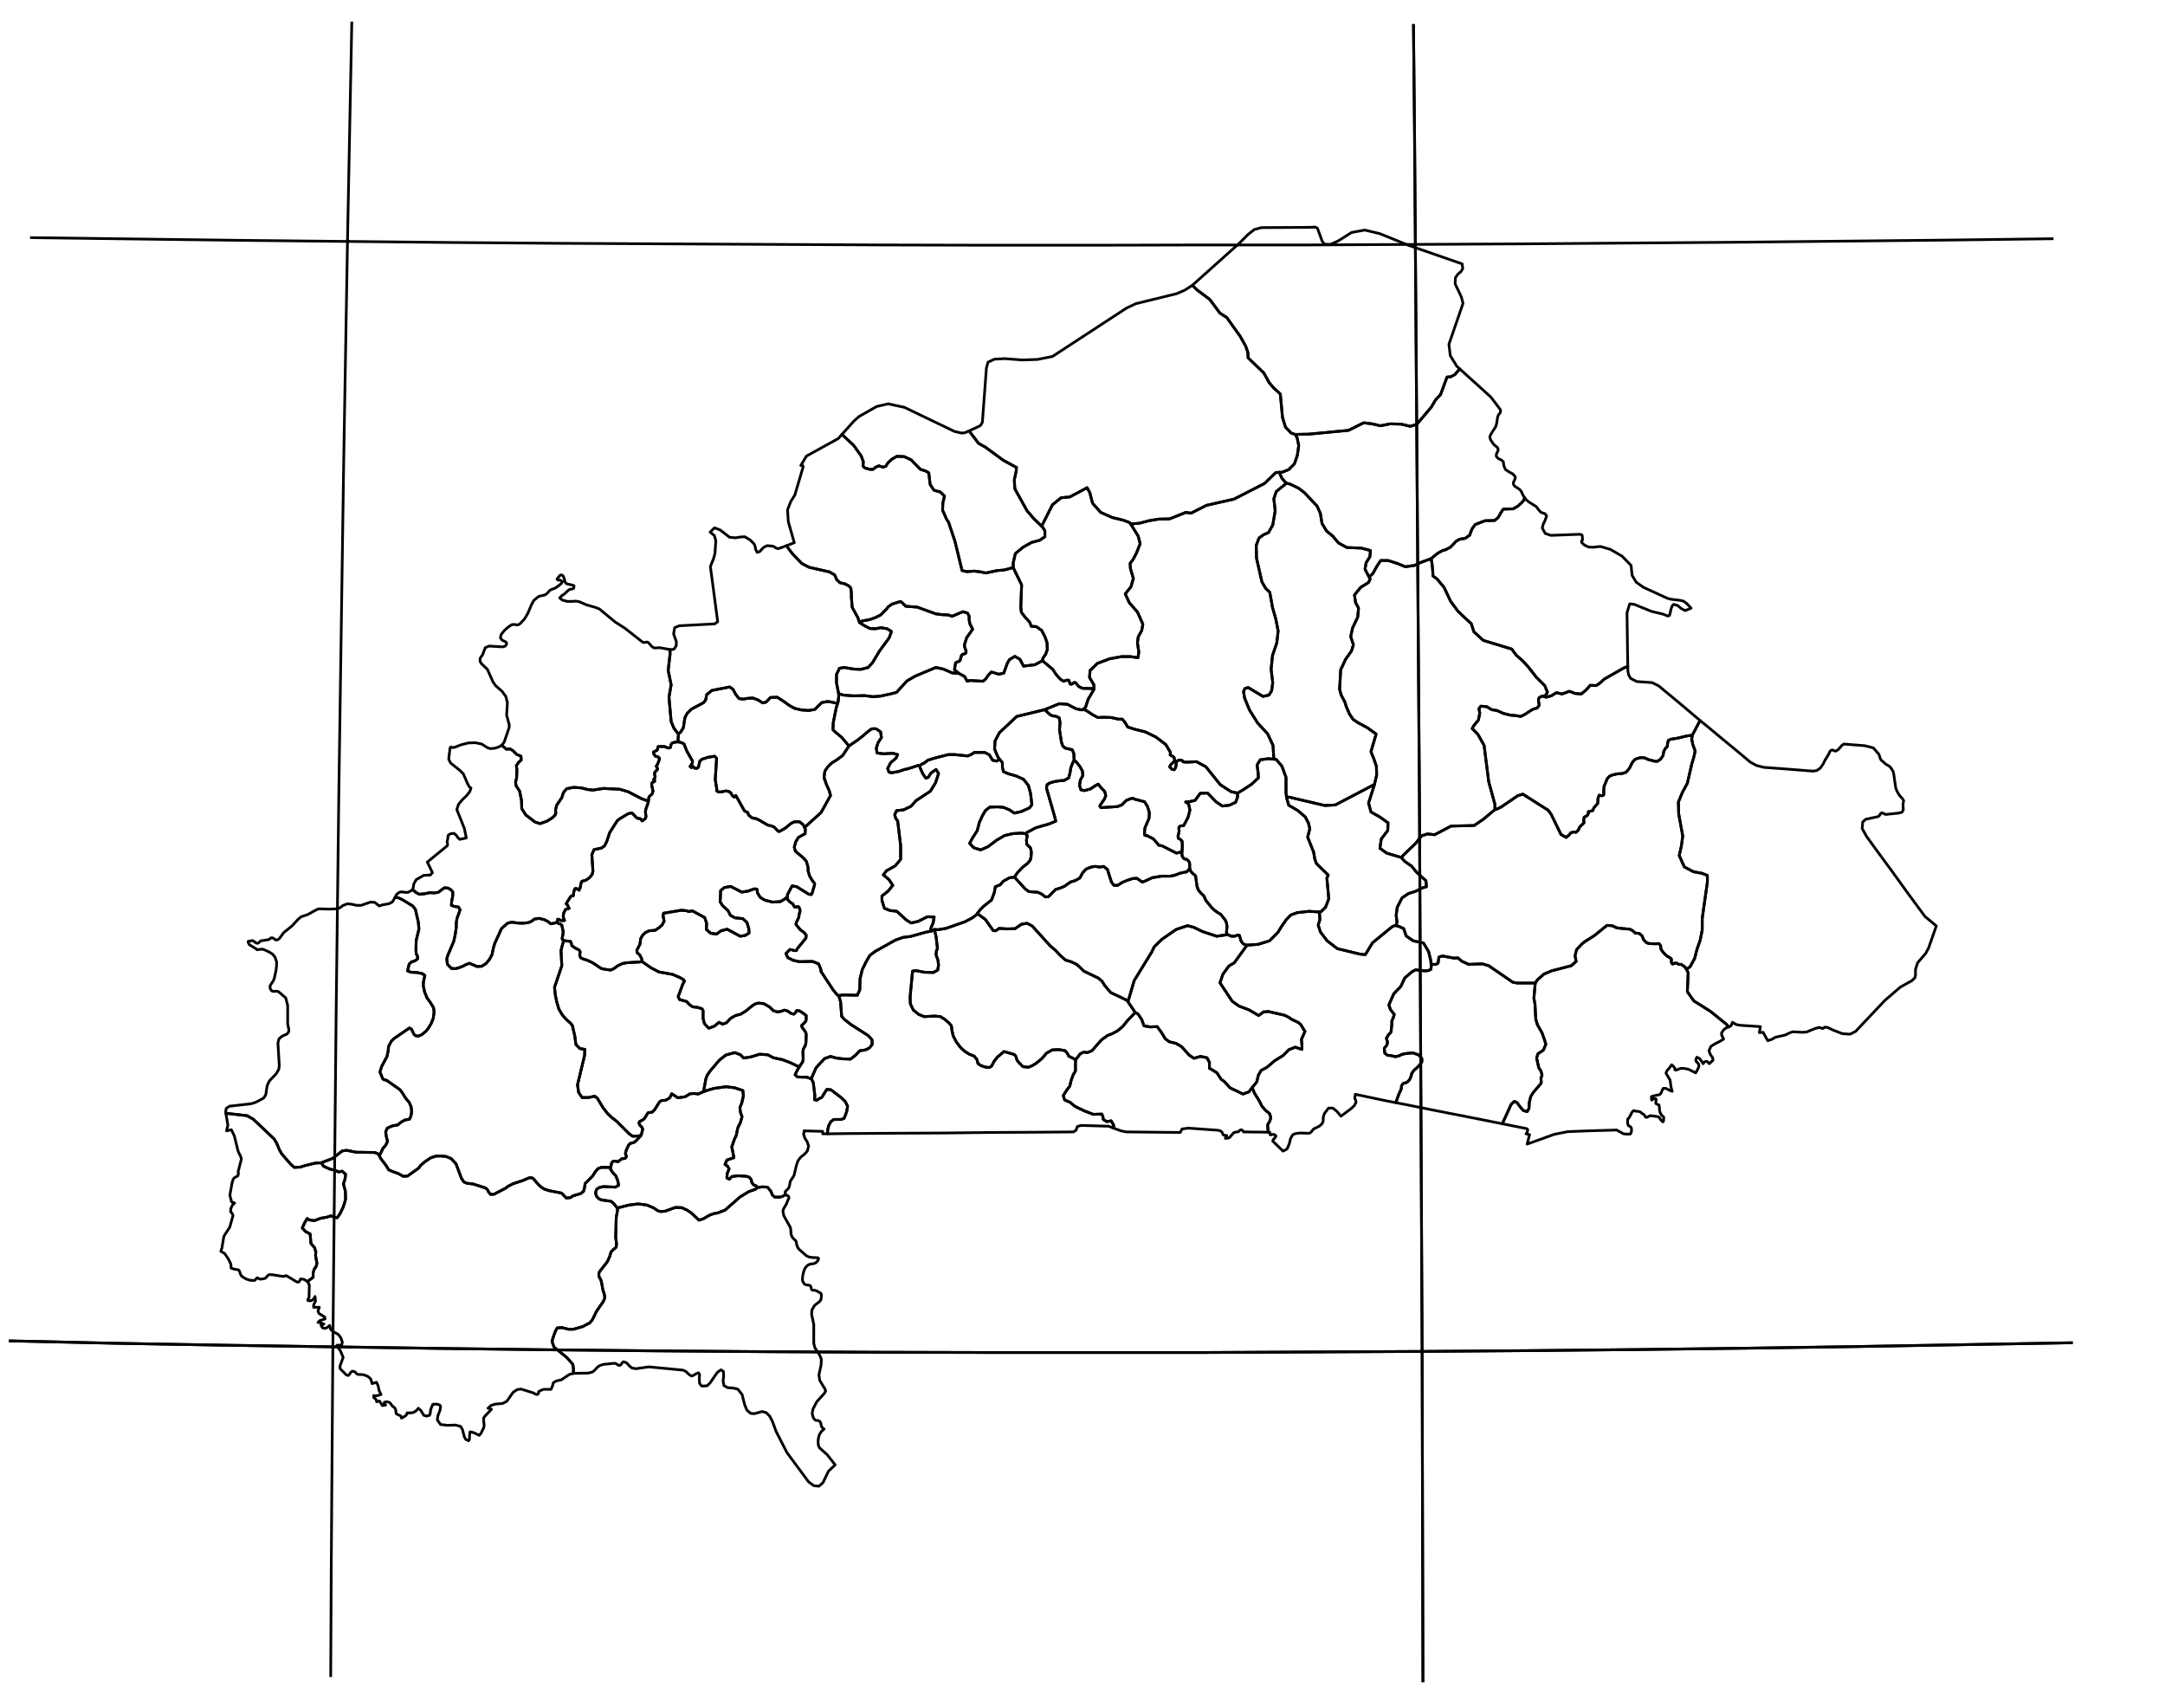 <?xml version="1.0" encoding="utf-8"?><!DOCTYPE svg  PUBLIC '-//W3C//DTD SVG 1.1//EN'  'http://www.w3.org/Graphics/SVG/1.1/DTD/svg11.dtd'><svg enable_background="new 0 0 800 631" height="631px" pretty_print="False" style="stroke-linejoin: round; stroke:#000; fill: none;" version="1.1" viewBox="0 0 800 631" width="800px" xmlns="http://www.w3.org/2000/svg" xmlns:xlink="http://www.w3.org/1999/xlink"><defs><style type="text/css"><![CDATA[path { fill-rule: evenodd; }]]></style></defs><g class="" id="bfa"><path d="M611.9,348.7L609.2,348.6L608.3,348.2L607.3,347.1L606.8,345.8L605.8,344.9L604.2,344.7L603.2,343.8L602.3,343.3L600.0,343.1L597.4,342.8L595.7,342.0L593.8,341.9L589.1,345.7L585.6,347.9L584.6,348.7L582.6,350.8L582.0,353.1L582.4,355.2L580.6,356.8L573.3,358.7L570.5,359.9L568.1,362.0L567.3,363.2L566.8,368.8L567.2,371.0L567.5,376.6L568.1,378.6L569.8,381.6L570.7,384.1L571.2,385.8L570.3,388.0L568.3,389.3L567.8,390.9L568.6,394.5L569.4,395.7L569.8,397.1L569.4,398.5L569.5,399.3L569.5,400.2L566.5,403.7L565.6,405.2L565.1,407.3L565.0,409.5L564.3,410.7L562.9,410.3L561.6,408.8L560.6,407.4L559.6,406.9L558.4,408.0L555.4,414.6L555.2,415.2L564.2,417.0L564.3,417.1L564.5,417.3L564.5,417.6L564.4,417.9L564.3,418.3L564.2,418.6L563.9,418.9L565.2,419.2L564.3,422.7L574.3,419.1L579.3,418.1L587.0,417.8L597.4,417.5L599.9,418.9L601.0,419.0L602.4,419.0L602.7,418.6L602.9,417.6L602.8,416.7L602.4,416.2L601.7,415.9L601.5,415.2L601.4,414.3L601.5,413.4L601.8,413.2L602.4,412.2L602.9,411.2L603.4,410.5L603.8,410.3L604.2,410.5L605.9,410.7L606.5,411.1L606.9,411.5L607.3,411.7L607.5,411.8L608.0,412.6L608.1,412.8L608.6,412.8L609.5,412.3L609.8,412.2L612.3,412.5L613.1,412.8L613.3,413.2L613.9,414.0L614.5,414.5L614.7,414.1L614.8,412.8L613.9,411.9L613.4,411.0L613.2,410.1L613.2,409.2L613.0,408.2L612.9,408.2L612.1,407.9L611.9,407.7L611.8,407.4L612.0,406.4L611.9,406.0L611.1,405.9L610.6,406.3L610.3,406.4L610.2,405.2L610.6,405.0L613.3,404.4L613.7,404.0L614.3,402.6L614.6,402.1L615.5,402.1L617.1,402.9L617.9,403.2L617.5,401.8L617.1,399.0L615.6,396.5L616.0,395.5L616.8,394.7L617.7,393.4L618.4,394.0L619.0,394.9L618.9,395.3L619.6,395.3L620.1,395.1L620.5,394.9L621.2,394.7L622.7,394.8L624.0,395.1L626.6,396.4L627.6,394.5L627.8,393.8L627.6,393.0L626.8,392.2L626.6,391.6L627.0,390.6L627.9,391.0L628.8,392.1L629.3,393.0L629.9,392.3L630.4,392.1L631.0,392.3L631.6,393.0L633.0,391.7L632.8,390.7L632.0,389.6L631.5,388.2L632.2,386.6L633.8,385.6L635.6,384.7L636.9,383.9L636.1,382.2L636.2,381.5L636.9,380.5L637.9,379.7L638.9,379.4L638.8,379.4L638.7,379.3L637.9,378.4L632.1,373.7L625.9,369.8L623.5,366.4L623.8,359.4L623.2,358.1L622.4,357.1L621.2,356.3L620.3,356.3L619.7,355.9L618.9,355.8L618.0,356.2L617.6,355.6L617.6,354.3L617.0,353.8L615.9,353.2L614.7,352.0L613.8,350.8L613.6,349.4L613.0,348.6L611.9,348.7Z " data-name="Kompienga"/><path d="M623.2,358.1L624.5,357.2L626.2,354.1L627.1,350.6L628.2,347.5L629.0,343.6L629.0,339.3L630.9,325.9L630.9,323.4L628.7,322.6L625.8,322.1L622.4,320.3L620.5,316.1L621.3,312.5L621.8,308.9L620.3,300.7L620.2,296.3L621.7,292.7L623.5,289.4L625.2,282.0L625.8,280.1L626.4,277.5L625.5,275.0L625.1,273.0L625.4,271.5L624.9,271.7L623.3,271.9L620.0,272.7L617.5,273.1L616.5,273.5L616.2,274.6L616.1,275.8L615.4,276.5L614.8,277.6L614.5,279.2L613.6,280.5L612.4,281.3L611.2,281.2L610.6,281.0L610.1,280.9L609.0,280.6L607.7,280.0L606.3,279.9L605.1,280.2L604.1,280.6L603.1,281.8L602.2,283.7L600.9,285.3L599.4,285.8L597.7,285.9L595.9,286.3L594.7,286.8L593.9,287.7L592.7,290.6L592.6,292.3L592.6,293.7L592.1,294.0L591.4,293.9L590.9,293.8L590.5,294.9L590.4,296.8L589.0,298.4L588.5,299.5L586.9,299.9L586.9,300.7L586.4,301.4L585.4,301.9L585.2,302.9L585.3,304.0L584.7,304.6L583.8,305.4L583.2,306.7L582.4,307.5L581.3,307.4L580.4,307.7L579.9,308.4L578.7,309.4L576.8,308.3L573.1,300.7L572.0,299.3L562.7,293.4L560.8,294.0L554.8,298.1L553.2,298.9L552.4,299.1L548.1,302.7L544.7,305.0L536.2,305.2L530.1,308.4L527.5,308.1L525.3,308.8L523.1,311.6L518.6,315.9L517.8,316.8L519.0,318.2L521.6,320.0L523.4,322.2L526.9,325.4L527.1,327.6L525.4,328.1L523.1,329.3L520.5,330.1L518.1,331.7L516.3,335.2L515.9,338.2L516.2,340.6L515.9,342.0L517.0,342.3L518.7,343.1L519.6,345.8L522.2,347.6L526.0,348.4L527.9,351.6L528.7,354.9L528.8,356.1L529.5,356.3L530.7,356.3L531.4,355.8L531.7,353.6L533.0,353.2L537.3,354.0L538.7,353.9L540.1,355.1L542.7,356.3L547.7,356.1L550.1,356.8L559.0,362.9L560.7,363.2L567.3,363.2L568.1,362.0L570.5,359.9L573.3,358.7L580.6,356.8L582.4,355.2L582.0,353.1L582.6,350.8L584.6,348.7L585.6,347.9L589.1,345.7L593.8,341.9L595.7,342.0L597.4,342.8L600.0,343.1L602.3,343.3L603.2,343.8L604.2,344.7L605.8,344.9L606.8,345.8L607.3,347.1L608.3,348.2L609.2,348.6L611.9,348.7L613.0,348.6L613.6,349.4L613.8,350.8L614.7,352.0L615.9,353.2L617.0,353.8L617.6,354.3L617.6,355.6L618.0,356.2L618.9,355.8L619.7,355.9L620.3,356.3L621.2,356.3L622.4,357.1L623.2,358.1Z " data-name="Gourma"/><path d="M168.3,357.9L166.8,357.8L165.3,356.2L165.1,354.2L165.5,352.9L167.7,347.7L168.2,345.3L168.6,342.7L168.6,340.9L168.9,339.2L169.5,337.6L170.0,336.1L169.4,335.1L167.9,334.9L166.8,334.5L166.9,333.0L167.3,331.0L167.3,329.5L166.6,328.7L165.5,328.1L164.2,328.0L161.9,329.7L160.4,329.9L158.8,329.8L156.9,330.2L154.9,330.4L153.5,329.6L153.0,329.1L152.4,328.7L152.3,328.9L150.7,329.7L149.9,329.7L148.3,329.5L147.5,329.7L146.6,330.4L146.0,331.5L147.2,331.7L148.5,332.3L152.5,334.7L153.5,336.0L154.6,340.8L154.8,343.3L153.8,347.4L153.7,351.0L153.8,352.4L154.3,353.3L154.3,354.3L153.3,355.0L152.0,355.4L151.2,356.2L150.9,357.4L150.6,358.7L151.8,359.2L154.0,359.3L156.0,359.7L157.0,360.4L156.5,362.6L156.4,364.1L156.9,366.5L157.8,368.7L159.1,370.5L160.2,372.3L160.4,373.9L160.1,376.2L159.3,378.2L158.6,379.4L157.5,380.9L155.8,382.3L154.6,382.8L153.7,382.7L153.0,382.2L152.1,380.3L151.3,379.8L145.6,383.7L144.6,384.7L143.6,386.6L143.4,388.5L143.0,390.3L141.0,394.1L140.4,396.0L140.9,397.3L141.4,398.5L141.8,398.9L142.8,399.1L147.8,402.6L148.7,403.8L149.8,405.6L151.2,407.3L151.9,408.9L152.1,410.4L152.0,411.6L151.7,412.7L151.3,413.5L149.6,413.8L148.2,414.6L147.0,415.6L144.9,416.0L143.1,416.8L142.5,418.2L142.8,420.1L143.2,421.7L142.6,423.0L141.5,424.3L140.5,426.4L140.1,426.8L140.6,427.9L142.8,430.8L143.6,432.2L145.0,432.8L147.2,433.6L149.0,434.6L150.6,434.5L154.8,431.5L155.4,430.6L156.9,429.3L159.1,427.8L161.2,427.1L163.1,427.1L164.9,427.3L166.8,428.1L168.5,430.0L170.5,435.3L171.4,436.7L172.6,437.2L174.7,437.4L179.4,438.9L180.1,439.5L180.6,440.5L181.3,441.3L182.6,441.2L187.0,438.9L187.7,438.3L189.7,437.3L193.1,436.2L195.4,435.2L196.4,435.1L197.1,435.5L198.9,437.6L200.0,438.6L201.1,439.3L202.9,439.9L207.5,440.8L209.2,442.6L210.7,442.5L211.8,441.8L214.5,441.0L215.6,440.2L216.0,438.8L216.2,437.3L219.0,434.5L219.9,433.0L220.9,431.8L222.2,431.3L225.7,431.3L226.0,429.6L226.6,429.0L227.4,429.0L228.4,429.2L229.8,428.1L231.0,428.0L231.5,427.3L231.1,426.2L231.4,425.0L232.3,423.0L233.0,422.4L233.5,422.3L233.9,422.2L234.6,421.9L236.9,419.5L235.7,419.7L233.8,419.8L232.5,418.9L227.8,414.2L226.2,413.0L224.5,411.4L222.8,409.2L220.7,405.7L220.1,405.3L219.8,405.0L217.4,405.5L215.1,405.5L213.8,403.6L213.4,400.8L216.0,390.0L216.1,387.7L214.3,387.4L212.8,385.9L212.4,382.8L211.5,378.9L210.8,378.0L209.3,376.7L207.8,375.0L206.5,372.8L205.7,370.1L205.2,367.6L204.9,364.8L207.6,356.8L207.3,351.2L207.9,348.8L208.4,347.4L208.0,347.4L207.7,346.7L208.0,345.3L208.1,344.2L207.6,341.8L207.0,341.4L206.2,341.1L205.9,340.7L204.7,341.1L203.5,341.3L202.5,340.5L201.2,339.8L199.2,339.3L197.4,339.6L196.4,340.4L195.1,340.9L193.1,341.1L191.0,341.0L189.1,340.7L187.5,341.1L185.3,343.1L182.8,348.6L182.4,349.9L181.8,352.7L180.9,354.4L179.6,356.0L178.0,357.0L176.3,357.1L173.5,355.9L172.1,356.4L171.0,357.0L169.7,357.5L168.3,357.9Z " data-name="Houet"/><path d="M151.8,359.2L150.6,358.7L150.9,357.4L151.2,356.2L152.0,355.4L153.3,355.0L154.3,354.3L154.3,353.3L153.8,352.4L153.7,351.0L153.8,347.4L154.8,343.3L154.6,340.8L153.5,336.0L152.5,334.7L148.5,332.3L147.2,331.7L146.0,331.5L145.5,332.4L144.9,333.3L143.7,333.9L141.4,334.3L140.1,334.7L138.5,333.4L136.9,333.3L133.4,334.5L131.8,334.5L130.1,334.1L128.4,333.9L126.6,334.6L125.9,335.2L125.1,335.6L124.3,335.8L123.4,335.8L121.9,335.9L118.8,335.8L117.6,335.8L116.4,336.4L113.7,337.9L111.3,338.7L110.1,339.7L107.9,342.1L104.8,344.6L103.2,346.8L102.6,347.2L102.0,347.3L101.6,347.1L101.2,346.7L100.6,346.5L100.1,346.5L99.8,346.8L99.5,347.0L99.1,347.2L96.4,347.6L96.1,347.8L95.5,348.4L95.1,348.5L94.6,348.4L93.7,347.7L93.3,347.5L92.2,347.7L91.7,347.8L91.7,348.2L92.2,349.1L92.6,349.3L94.7,350.6L95.0,350.9L96.4,350.7L97.1,350.7L97.9,351.0L99.4,351.7L100.7,352.5L101.6,353.6L102.2,355.3L102.2,356.7L102.0,358.5L101.3,361.7L100.9,362.5L100.3,363.4L99.8,364.2L99.8,365.2L100.4,366.1L101.1,366.3L101.9,366.2L102.8,366.3L105.6,368.7L106.3,371.5L106.3,378.3L106.7,380.2L106.7,381.2L106.1,382.0L104.3,382.8L103.1,383.8L102.7,385.3L103.2,393.8L103.0,395.1L102.0,396.8L99.5,399.4L98.7,401.2L98.2,404.5L97.4,405.7L95.4,406.8L94.1,407.4L92.7,407.8L84.8,408.7L83.6,409.5L83.4,410.7L83.5,411.5L84.3,411.4L91.3,412.2L93.6,413.5L101.3,420.8L102.3,422.5L103.2,424.7L104.1,426.3L107.4,430.1L108.7,431.3L111.0,431.2L112.5,430.7L116.6,429.7L118.7,429.6L122.9,428.0L126.5,425.2L128.1,425.0L131.6,425.7L138.5,425.8L139.5,426.2L140.1,426.8L140.5,426.4L141.5,424.3L142.6,423.0L143.2,421.7L142.8,420.1L142.5,418.2L143.1,416.8L144.9,416.0L147.0,415.6L148.2,414.6L149.6,413.8L151.3,413.5L151.7,412.7L152.0,411.6L152.1,410.4L151.9,408.9L151.2,407.3L149.8,405.6L148.7,403.8L147.8,402.6L142.8,399.1L141.8,398.9L141.4,398.5L140.9,397.3L140.4,396.0L141.0,394.1L143.0,390.3L143.4,388.5L143.6,386.6L144.6,384.7L145.6,383.7L151.3,379.8L152.1,380.3L153.0,382.2L153.7,382.7L154.6,382.8L155.8,382.3L157.5,380.9L158.6,379.4L159.3,378.2L160.1,376.2L160.4,373.9L160.2,372.3L159.1,370.5L157.8,368.7L156.9,366.5L156.4,364.1L156.5,362.6L157.0,360.4L156.0,359.7L154.0,359.3L151.8,359.2Z " data-name="Kénédougou"/><path d="M181.3,276.6L180.2,276.3L178.0,274.9L175.6,274.4L173.0,274.5L170.3,275.2L168.0,276.1L168.0,276.1L167.2,276.2L166.6,276.0L166.3,276.3L165.8,280.5L166.5,281.9L169.9,284.6L171.2,285.9L172.9,289.8L173.5,290.8L174.0,291.1L174.0,291.4L173.5,292.6L172.3,294.1L170.8,295.5L169.4,297.2L168.8,299.1L171.6,306.1L172.3,309.6L169.9,310.1L169.2,309.5L168.6,308.6L167.8,307.9L166.6,308.0L165.7,308.5L165.5,309.1L165.5,309.7L165.2,311.0L165.4,311.9L165.3,312.4L165.0,312.7L157.9,318.5L159.8,322.4L159.0,323.3L156.6,323.4L153.8,325.0L152.9,326.6L152.7,327.9L152.4,328.7L153.0,329.1L153.5,329.6L154.9,330.4L156.9,330.2L158.8,329.8L160.4,329.9L161.9,329.7L164.2,328.0L165.5,328.1L166.6,328.7L167.3,329.5L167.3,331.0L166.9,333.0L166.8,334.5L167.9,334.9L169.4,335.1L170.0,336.1L169.5,337.6L168.9,339.2L168.6,340.9L168.6,342.7L168.2,345.3L167.7,347.7L165.5,352.9L165.1,354.2L165.3,356.2L166.8,357.8L168.3,357.9L169.7,357.5L171.0,357.0L172.1,356.4L173.5,355.9L176.3,357.1L178.0,357.0L179.6,356.0L180.9,354.4L181.8,352.7L182.4,349.9L182.8,348.6L185.3,343.1L187.5,341.1L189.1,340.7L191.0,341.0L193.1,341.1L195.1,340.9L196.4,340.4L197.4,339.6L199.2,339.3L201.2,339.8L202.5,340.5L203.5,341.3L204.7,341.1L205.9,340.7L206.1,339.6L206.6,339.7L207.3,340.1L208.6,340.1L208.1,338.7L208.3,337.3L209.0,336.0L210.3,335.6L209.8,334.6L209.6,334.2L209.2,333.9L210.9,331.2L211.2,331.0L211.5,331.0L211.8,331.0L212.1,329.2L212.5,328.3L213.1,328.3L214.0,328.9L214.4,327.9L214.7,326.3L215.0,325.6L216.5,325.2L217.8,324.3L218.8,323.1L219.1,321.9L218.7,315.8L219.5,313.9L222.3,313.3L223.4,312.5L224.2,310.9L225.3,307.6L228.1,303.2L229.0,302.5L232.0,300.7L233.0,300.4L233.5,300.4L233.8,300.6L234.9,301.8L235.5,302.3L236.1,302.4L236.7,302.5L237.3,303.3L238.4,302.5L238.7,301.8L238.5,299.9L238.7,298.8L239.4,296.9L239.6,296.0L237.1,295.1L232.1,292.5L229.0,291.6L223.0,291.3L219.1,291.9L217.2,291.7L214.8,291.1L211.9,290.9L209.4,291.4L208.2,292.8L207.6,294.7L205.7,297.5L205.3,299.1L205.3,299.7L205.4,300.4L205.0,301.3L204.0,302.2L202.1,303.4L199.5,304.3L197.7,303.7L194.3,301.1L192.8,298.8L192.7,295.7L192.0,292.3L190.7,290.3L190.5,289.0L190.9,287.4L191.0,284.4L190.8,282.9L191.6,281.7L192.6,280.8L192.5,279.4L190.9,278.7L189.6,277.4L188.5,276.7L187.1,276.8L185.4,275.3L184.5,275.9L183.0,276.4L181.3,276.6Z " data-name="Banwa"/><path d="M208.3,213.3L208.0,212.7L207.7,212.5L207.4,212.4L207.1,212.5L206.8,212.7L205.8,214.0L206.2,214.3L207.2,214.4L207.8,214.9L207.4,215.6L206.3,216.5L205.1,217.3L204.3,217.6L203.3,218.0L202.1,219.3L201.4,219.8L199.2,220.3L198.6,220.7L197.2,221.9L196.4,223.4L195.0,226.7L193.8,228.7L192.2,230.4L191.4,230.9L190.6,230.8L189.9,230.7L189.1,230.8L187.9,231.6L186.4,232.9L185.2,234.4L184.9,235.6L185.4,236.4L187.1,237.3L187.2,238.0L186.7,238.7L185.8,239.0L180.7,238.7L179.3,239.3L178.3,242.0L177.8,242.6L177.4,243.3L177.4,244.3L177.8,245.1L180.1,247.3L182.2,252.0L183.2,253.4L185.5,255.4L186.9,257.3L187.5,259.6L187.2,264.2L188.2,267.9L188.1,268.9L186.3,274.2L185.5,275.2L185.4,275.3L187.1,276.8L188.5,276.7L189.6,277.4L190.9,278.7L192.5,279.4L192.6,280.8L191.6,281.7L190.8,282.9L191.0,284.4L190.9,287.4L190.5,289.0L190.7,290.3L192.0,292.3L192.7,295.7L192.8,298.8L194.3,301.1L197.7,303.7L199.5,304.3L202.1,303.4L204.0,302.2L205.0,301.3L205.4,300.4L205.3,299.7L205.3,299.1L205.7,297.5L207.6,294.7L208.2,292.8L209.4,291.4L211.9,290.9L214.8,291.1L217.2,291.7L219.1,291.9L223.0,291.3L229.0,291.6L232.1,292.5L237.1,295.1L239.6,296.0L239.8,294.4L241.0,293.3L241.3,292.3L240.8,290.1L240.9,289.2L241.9,288.7L241.9,288.2L241.5,288.1L241.9,287.5L242.1,287.0L241.9,286.3L241.9,285.4L242.3,284.9L242.8,284.5L243.0,283.9L242.5,283.1L242.9,282.5L243.4,281.3L243.7,280.2L243.3,279.7L242.2,279.4L241.6,278.6L241.5,277.8L242.8,277.2L243.0,276.6L243.1,276.0L243.3,275.8L245.5,275.8L247.0,276.4L247.7,276.2L248.0,275.0L248.4,274.5L249.4,274.2L250.5,274.1L250.7,271.1L250.2,270.6L249.0,269.0L248.0,266.6L247.2,257.6L248.0,253.0L246.9,247.7L247.6,241.7L247.6,240.5L247.2,239.9L243.8,239.3L242.0,239.4L241.5,239.3L240.8,238.8L239.6,237.4L239.0,237.2L238.0,237.4L237.4,237.2L230.9,232.1L227.3,229.8L221.5,225.0L220.0,224.4L216.8,223.5L214.0,222.3L212.8,222.1L211.2,222.2L209.6,222.2L207.8,221.7L206.8,220.9L207.8,219.9L208.5,219.5L210.1,218.0L210.7,217.7L211.5,217.6L212.0,217.3L212.1,216.4L211.7,216.2L209.8,215.8L209.1,215.5L208.8,215.0L208.4,213.4L208.3,213.3Z " data-name="Kossi"/><path d="M274.1,329.6L270.0,327.5L267.7,327.9L266.3,329.0L266.1,333.2L267.1,334.7L269.0,336.4L269.9,338.2L271.6,339.1L274.5,339.4L276.0,340.8L276.7,343.1L276.8,344.7L275.4,345.6L273.5,345.9L268.7,343.3L266.4,343.9L264.8,345.1L262.6,344.8L261.0,343.4L261.1,341.1L260.4,339.0L255.8,336.5L254.5,336.8L253.8,336.5L251.8,336.3L245.2,337.4L245.0,338.3L245.4,340.3L244.7,341.7L243.6,342.7L242.1,343.7L239.8,343.9L238.4,344.6L237.4,345.6L236.7,346.9L236.5,348.8L235.3,351.1L235.5,352.1L236.4,352.8L237.1,354.2L237.3,355.3L240.6,357.6L243.5,359.1L248.5,360.0L251.1,361.1L252.5,361.9L252.9,362.5L252.3,363.6L250.6,368.2L251.1,369.3L253.7,370.0L254.8,371.2L256.0,372.0L257.8,372.2L259.4,372.7L259.8,373.3L259.8,376.3L260.3,378.2L261.9,379.9L264.0,379.1L265.7,377.7L267.0,378.4L268.4,377.9L270.0,376.2L271.8,375.2L273.7,374.7L275.5,373.6L278.1,371.5L279.1,370.9L280.2,370.6L282.2,370.8L284.3,372.0L285.8,373.4L287.3,373.9L288.8,373.6L289.8,373.2L291.0,373.5L292.3,374.4L293.3,374.7L293.9,374.2L294.3,373.4L295.2,373.4L296.3,374.0L297.9,375.2L297.9,376.4L297.8,377.2L297.5,377.6L296.2,378.9L296.4,379.6L297.4,380.9L297.8,381.6L297.9,382.5L297.8,385.3L297.6,386.2L296.8,387.7L296.7,388.7L296.8,391.3L296.6,392.3L295.4,394.1L294.6,395.4L293.8,397.1L294.7,397.9L298.2,398.0L299.8,398.6L300.1,397.8L301.5,394.6L302.8,393.1L304.7,391.1L306.9,390.3L309.0,390.9L311.4,391.2L314.3,391.3L316.2,389.8L317.7,388.2L319.8,387.9L321.2,387.2L322.3,385.9L322.2,384.1L320.8,382.6L314.4,378.5L312.1,376.7L311.0,375.5L310.6,370.1L310.1,368.4L309.9,367.8L309.4,367.6L307.9,365.8L303.3,358.8L303.4,358.4L302.5,356.1L300.2,355.2L295.4,355.3L293.1,354.8L291.1,353.8L290.4,352.3L291.9,350.8L292.5,350.9L293.4,351.2L294.3,351.2L294.6,350.5L297.8,346.6L297.9,345.5L297.1,344.5L295.7,343.5L294.1,341.5L294.3,340.7L295.0,339.3L295.2,338.7L295.3,337.7L295.6,336.9L295.6,336.1L295.2,335.1L294.9,335.0L293.9,335.1L293.6,335.1L293.4,334.8L293.0,334.0L291.7,333.1L291.1,332.4L290.9,331.4L289.9,332.2L288.4,333.1L285.5,333.3L282.7,332.6L281.8,332.1L280.9,331.5L279.9,329.9L279.7,328.5L278.7,328.4L276.5,329.2L274.1,329.6Z " data-name="Balé"/><path d="M255.5,283.6L255.0,283.2L255.8,282.0L255.9,281.2L253.8,277.5L253.0,275.5L252.8,274.9L252.3,274.6L251.2,274.2L250.5,274.1L249.4,274.2L248.4,274.5L248.0,275.0L247.7,276.2L247.0,276.4L245.5,275.8L243.3,275.8L243.1,276.0L243.0,276.6L242.8,277.2L241.5,277.8L241.6,278.6L242.2,279.4L243.3,279.7L243.7,280.2L243.4,281.3L242.9,282.5L242.5,283.1L243.0,283.9L242.8,284.5L242.3,284.9L241.9,285.4L241.9,286.3L242.1,287.0L241.9,287.5L241.5,288.1L241.9,288.2L241.9,288.7L240.9,289.2L240.8,290.1L241.3,292.3L241.0,293.3L239.8,294.4L239.6,296.0L239.4,296.9L238.7,298.8L238.5,299.9L238.7,301.8L238.4,302.5L237.3,303.3L236.7,302.5L236.1,302.4L235.5,302.3L234.9,301.8L233.8,300.6L233.5,300.4L233.0,300.4L232.0,300.7L229.0,302.5L228.1,303.2L225.3,307.6L224.2,310.9L223.4,312.5L222.3,313.3L219.5,313.9L218.7,315.8L219.1,321.9L218.8,323.1L217.8,324.3L216.5,325.2L215.0,325.6L214.7,326.3L214.4,327.9L214.0,328.9L213.1,328.3L212.5,328.3L212.1,329.2L211.8,331.0L211.5,331.0L211.2,331.0L210.9,331.2L209.2,333.9L209.6,334.2L209.8,334.6L210.3,335.6L209.0,336.0L208.3,337.3L208.1,338.7L208.6,340.1L207.3,340.1L206.6,339.7L206.1,339.6L205.9,340.7L206.2,341.1L207.0,341.4L207.6,341.8L208.1,344.2L208.0,345.3L207.7,346.7L208.0,347.4L208.4,347.4L208.8,347.6L210.8,347.8L211.1,348.5L211.3,349.4L212.6,350.3L214.0,351.0L214.4,351.7L214.2,352.8L214.5,353.8L215.5,354.3L216.8,354.7L218.6,355.5L220.1,356.4L221.2,357.2L222.4,357.9L224.1,358.2L225.6,358.4L226.8,357.9L228.3,356.8L230.0,356.0L231.5,355.7L236.5,355.4L237.3,355.3L237.1,354.2L236.4,352.8L235.5,352.1L235.3,351.1L236.5,348.8L236.7,346.9L237.4,345.6L238.4,344.6L239.8,343.9L242.1,343.7L243.6,342.7L244.7,341.7L245.4,340.3L245.0,338.3L245.2,337.4L251.8,336.3L253.8,336.5L254.5,336.8L255.8,336.5L260.4,339.0L261.1,341.1L261.0,343.4L262.6,344.8L264.8,345.1L266.4,343.9L268.7,343.3L273.5,345.9L275.4,345.6L276.8,344.7L276.7,343.1L276.0,340.8L274.5,339.4L271.6,339.1L269.9,338.2L269.0,336.4L267.1,334.7L266.1,333.2L266.3,329.0L267.7,327.9L270.0,327.5L274.1,329.6L276.5,329.2L278.7,328.4L279.7,328.5L279.9,329.9L280.9,331.5L281.8,332.1L282.7,332.6L285.5,333.3L288.4,333.1L289.9,332.2L290.9,331.4L291.0,330.5L291.8,329.0L292.0,328.6L292.7,327.3L294.4,327.6L298.9,330.4L299.8,330.5L300.2,329.7L300.4,328.9L301.0,326.9L301.0,326.4L300.0,325.1L299.1,323.5L298.6,321.7L298.6,320.5L298.0,318.3L296.9,317.0L293.9,314.5L293.5,313.0L294.0,311.1L295.0,309.4L297.5,308.0L297.6,306.4L297.3,305.7L296.8,304.7L295.4,303.6L293.6,303.6L292.3,304.2L290.4,305.8L289.8,306.2L288.7,306.8L288.0,307.2L287.5,307.1L286.1,305.6L285.2,305.2L283.6,304.8L280.4,302.9L279.2,302.4L278.4,302.3L277.8,302.1L276.8,301.3L276.6,301.1L276.4,300.4L276.3,300.2L275.1,299.6L271.9,293.9L271.3,294.5L270.5,293.8L270.1,293.0L269.5,292.5L268.3,292.2L266.4,292.6L265.5,292.6L264.8,292.2L264.9,291.8L264.3,288.0L264.8,280.2L264.1,279.4L261.6,279.8L259.4,280.5L258.6,281.2L258.1,283.4L257.5,283.9L256.7,283.8L256.1,283.2L255.7,283.5L255.5,283.6Z " data-name="Mou Houn"/><path d="M491.6,90.3L489.4,90.2L488.6,89.2L486.8,84.3L486.0,83.9L483.5,84.0L466.1,84.1L463.5,84.8L462.1,85.9L461.2,86.6L457.0,90.8L456.9,90.8L440.6,105.4L442.3,107.1L447.0,110.6L450.8,115.7L453.3,117.3L458.3,124.3L460.3,127.9L461.1,130.2L461.2,132.2L467.0,137.8L469.0,141.4L470.8,143.5L472.1,144.6L473.1,145.6L473.9,154.2L475.0,157.8L477.1,160.0L478.6,160.5L483.6,160.4L498.3,159.0L503.9,156.2L507.0,156.6L510.1,157.3L513.7,156.6L517.7,156.7L521.1,157.5L523.5,156.8L528.9,150.4L530.5,147.7L532.3,145.8L534.7,139.3L536.1,139.2L537.6,138.4L539.4,136.3L539.4,136.3L538.3,135.3L535.9,131.4L535.4,127.2L540.6,112.1L540.0,109.7L537.7,104.9L537.8,102.6L538.7,101.3L539.8,100.4L540.5,99.3L540.3,97.5L520.4,90.6L520.4,90.6L509.8,86.3L504.3,85.0L499.4,85.9L494.5,89.0L491.6,90.3Z " data-name="Oudalan"/><path d="M478.6,160.5L477.1,160.0L475.0,157.8L473.9,154.2L473.1,145.6L472.1,144.6L470.8,143.5L469.0,141.4L467.0,137.8L461.2,132.2L461.1,130.2L460.3,127.9L458.3,124.3L453.3,117.3L450.8,115.7L447.0,110.6L442.3,107.1L440.6,105.4L440.6,105.4L437.8,107.2L434.8,108.5L419.7,112.2L416.3,113.8L388.9,131.7L383.4,132.8L377.8,133.0L371.3,132.5L367.5,132.7L365.1,133.8L364.5,135.9L363.0,156.0L362.6,156.8L362.0,157.4L358.1,159.2L361.6,163.8L364.1,165.2L370.8,170.1L375.6,172.7L375.5,174.1L374.8,177.3L375.0,180.6L379.5,188.7L382.0,191.6L384.9,194.4L388.9,186.5L392.1,183.9L395.3,183.6L401.7,180.2L402.7,182.0L403.7,185.9L406.7,189.3L411.0,191.2L415.1,192.2L417.5,193.1L417.8,193.6L421.1,193.3L424.5,192.4L428.1,191.8L432.2,191.7L438.2,189.3L440.1,189.6L445.8,186.7L456.0,184.4L467.3,178.6L471.4,174.6L472.7,174.5L473.7,174.5L476.2,173.5L478.3,171.4L479.4,168.2L479.9,164.6L479.3,161.7L478.6,160.5Z " data-name="Soum"/><path d="M274.6,258.3L273.1,258.1L271.9,256.6L270.8,254.6L269.6,253.8L263.0,255.1L261.1,256.7L260.8,258.5L260.0,259.6L255.5,262.0L253.9,263.6L253.1,265.1L252.5,268.9L251.5,270.5L250.7,271.1L250.5,274.1L251.2,274.2L252.3,274.6L252.8,274.9L253.0,275.5L253.8,277.5L255.9,281.2L255.8,282.0L255.0,283.2L255.5,283.6L255.7,283.5L256.1,283.2L256.7,283.8L257.5,283.9L258.1,283.4L258.6,281.2L259.4,280.5L261.6,279.8L264.1,279.4L264.8,280.2L264.3,288.0L264.9,291.8L264.8,292.2L265.5,292.6L266.4,292.6L268.3,292.2L269.5,292.5L270.1,293.0L270.5,293.8L271.3,294.5L271.9,293.9L275.1,299.6L276.3,300.2L276.4,300.4L276.6,301.1L276.8,301.3L277.8,302.1L278.4,302.3L279.2,302.4L280.4,302.9L283.6,304.8L285.2,305.2L286.1,305.6L287.5,307.1L288.0,307.2L288.7,306.8L289.8,306.2L290.4,305.8L292.3,304.2L293.6,303.6L295.4,303.6L296.8,304.7L297.3,305.7L303.4,300.2L306.9,293.9L306.4,292.1L305.4,289.9L304.5,287.3L304.8,284.9L305.9,283.3L307.2,282.0L309.4,280.6L311.4,279.1L313.7,275.6L311.0,272.4L308.7,270.5L307.8,269.6L307.9,267.0L309.0,261.5L309.5,259.9L306.8,259.3L305.6,259.2L303.6,259.6L301.1,262.1L298.8,262.5L296.1,262.3L293.6,261.7L291.6,260.6L289.7,259.2L287.2,257.6L284.7,257.7L283.1,259.4L281.8,259.7L280.1,258.6L278.2,257.9L276.4,258.0L274.6,258.3Z " data-name="Nayala"/><path d="M271.8,198.7L269.6,198.5L266.1,195.8L264.0,195.0L262.4,196.6L264.0,197.9L264.5,199.8L264.2,204.4L263.7,206.3L262.5,209.3L265.2,229.7L264.1,230.5L251.0,231.2L249.3,231.9L248.9,234.2L249.9,237.0L249.9,238.5L249.1,239.8L248.2,240.0L247.2,239.9L247.6,240.5L247.6,241.7L246.9,247.7L248.0,253.0L247.2,257.6L248.0,266.6L249.0,269.0L250.2,270.6L250.7,271.1L251.5,270.5L252.5,268.9L253.1,265.1L253.9,263.6L255.5,262.0L260.0,259.6L260.8,258.5L261.1,256.7L263.0,255.1L269.6,253.8L270.8,254.6L271.9,256.6L273.1,258.1L274.6,258.3L276.4,258.0L278.2,257.9L280.1,258.6L281.8,259.7L283.1,259.4L284.7,257.7L287.2,257.6L289.7,259.2L291.6,260.6L293.6,261.7L296.1,262.3L298.8,262.5L301.1,262.1L303.6,259.6L305.6,259.2L306.8,259.3L309.5,259.9L309.7,259.3L309.9,257.5L309.9,256.3L309.1,252.3L309.1,249.2L310.2,246.9L311.9,246.6L315.5,247.2L318.1,247.3L320.8,246.6L322.5,244.7L325.0,240.5L328.6,235.6L329.4,233.3L327.8,232.3L325.5,231.9L323.5,232.3L321.4,232.2L319.3,231.1L317.6,230.0L317.0,228.2L314.9,224.4L314.6,220.6L314.6,219.1L314.4,217.3L313.7,216.5L312.2,215.7L310.4,215.3L309.2,214.2L308.4,212.4L306.5,211.3L299.0,209.6L296.3,208.2L293.0,204.8L291.3,202.6L290.8,201.8L290.7,201.6L287.9,202.6L287.4,202.7L286.8,202.5L286.2,202.1L285.6,201.8L283.6,201.6L283.0,201.8L282.1,202.3L280.7,203.8L279.8,204.1L279.2,202.9L279.0,201.7L278.6,200.9L277.2,199.5L275.2,198.3L273.6,198.4L271.8,198.7Z " data-name="Sourou"/><path d="M417.8,193.6L417.5,193.1L415.1,192.2L411.0,191.2L406.7,189.3L403.7,185.9L402.7,182.0L401.7,180.2L395.3,183.6L392.1,183.9L388.9,186.5L384.9,194.4L385.3,194.8L386.1,196.1L386.1,198.3L384.2,199.6L381.2,200.4L378.0,202.2L375.2,204.5L374.4,207.9L374.4,209.7L377.5,216.1L377.2,224.3L377.4,226.2L378.7,227.9L380.5,229.9L381.1,231.4L382.9,231.5L384.9,232.9L386.2,235.4L386.9,237.5L387.0,240.0L386.4,241.7L385.4,243.1L385.2,244.1L385.8,244.6L389.0,247.3L390.4,249.4L392.0,251.1L393.0,251.7L394.2,251.3L394.9,251.3L395.2,252.0L395.4,252.7L395.8,252.8L396.4,252.6L396.8,252.2L397.4,252.2L398.7,253.7L400.0,254.3L403.6,254.4L404.3,254.6L404.2,253.0L402.6,250.3L402.8,247.7L405.5,245.1L410.0,243.4L414.4,242.6L417.8,242.6L420.5,243.0L420.8,240.9L420.3,237.4L420.6,235.3L421.9,232.9L422.3,230.6L420.3,226.1L417.3,222.7L415.8,219.4L417.9,216.8L418.8,213.7L417.7,210.0L417.6,208.1L418.7,206.7L419.9,204.4L421.3,200.9L420.6,198.1L417.8,193.6Z " data-name="Bam"/><path d="M368.3,281.2L366.8,280.9L365.6,278.9L363.9,278.0L360.0,278.0L359.0,278.7L357.6,279.3L352.8,278.8L350.4,278.8L345.3,280.1L342.8,280.9L341.4,282.0L340.8,282.2L339.8,282.9L340.1,283.9L341.0,285.9L342.1,287.5L343.0,287.2L344.0,285.6L345.9,284.3L346.8,285.8L345.7,289.2L343.8,292.3L338.5,295.8L336.6,297.9L333.9,299.2L331.3,299.5L330.6,301.0L331.0,302.4L331.7,303.3L332.8,312.4L332.8,317.5L330.8,319.9L327.6,321.7L326.4,323.2L328.5,325.0L329.9,327.1L328.2,329.2L326.6,330.5L325.9,331.0L325.9,332.7L326.8,335.6L328.9,336.4L331.4,336.7L334.9,339.9L336.7,341.0L339.3,340.4L342.7,338.7L345.2,338.8L344.8,341.0L343.9,343.1L344.2,344.0L345.3,343.4L346.5,343.5L349.6,343.0L356.7,340.5L359.3,339.1L360.9,337.9L361.1,337.5L362.3,336.0L363.5,334.8L366.4,332.5L367.4,329.8L367.8,327.6L369.6,326.9L370.7,325.6L373.0,324.3L374.9,324.1L375.8,322.6L378.0,320.3L379.8,318.9L380.7,317.8L381.0,316.5L381.1,314.8L380.8,313.3L379.4,311.9L379.3,310.3L379.6,308.7L378.9,308.0L377.4,307.8L374.2,308.0L371.2,308.7L368.3,310.4L365.1,312.8L362.4,314.0L359.8,313.2L358.3,311.6L359.3,309.7L361.1,306.9L361.9,303.8L363.0,301.4L364.1,299.5L365.7,298.2L368.7,298.1L370.8,298.3L373.0,299.2L374.8,300.4L377.2,299.9L380.4,298.5L381.3,297.3L380.8,293.1L380.0,290.2L378.2,287.9L375.5,286.7L372.7,285.9L370.8,285.1L370.4,283.4L370.4,281.8L369.7,280.9L369.3,280.5L368.3,281.2Z " data-name="Boulkiemdé"/><path d="M396.9,280.9L396.8,278.4L396.2,277.0L393.6,276.4L392.7,275.6L392.2,274.1L391.5,269.5L391.7,267.0L391.4,265.2L390.1,264.6L389.0,264.5L388.1,264.1L386.0,262.2L375.7,264.7L369.3,270.7L367.7,273.7L367.5,276.7L368.6,279.4L369.3,280.5L369.7,280.9L370.4,281.8L370.4,283.4L370.8,285.1L372.7,285.9L375.5,286.7L378.2,287.9L380.0,290.2L380.8,293.1L381.3,297.3L380.4,298.5L377.2,299.9L374.8,300.4L373.0,299.2L370.8,298.3L368.7,298.1L365.7,298.2L364.1,299.5L363.0,301.4L361.9,303.8L361.1,306.9L359.3,309.7L358.3,311.6L359.8,313.2L362.4,314.0L365.1,312.8L368.3,310.4L371.2,308.7L374.2,308.0L377.4,307.8L378.9,308.0L379.6,307.5L382.8,305.8L387.7,304.4L390.1,303.4L389.8,302.0L386.7,291.2L386.9,289.9L387.9,289.3L389.5,288.8L391.9,288.4L393.1,288.4L394.9,287.4L395.4,285.5L395.7,283.6L396.4,281.8L396.9,280.9Z " data-name="Kourwéogo"/><path d="M405.9,320.3L404.8,320.1L403.3,320.3L401.3,321.1L400.1,322.4L399.0,324.4L397.4,325.3L395.5,325.9L393.4,327.4L391.8,328.1L390.1,328.6L387.4,331.3L386.3,331.4L384.9,330.3L383.3,329.6L382.6,329.6L380.2,329.4L378.8,328.4L374.9,324.1L373.0,324.3L370.7,325.6L369.6,326.9L367.8,327.6L367.4,329.8L366.4,332.5L363.5,334.8L362.3,336.0L361.1,337.5L364.1,339.7L367.0,343.8L367.9,343.9L369.2,343.0L372.2,343.2L375.1,343.1L377.4,341.5L379.5,341.1L381.4,342.1L388.2,349.6L389.9,351.0L391.8,353.0L393.7,354.7L395.7,355.3L397.7,356.2L399.1,357.4L400.5,358.8L405.9,361.4L407.2,362.5L408.2,364.1L410.4,366.7L416.5,369.6L416.8,370.1L419.1,362.3L425.6,351.7L426.5,349.8L429.4,347.0L434.6,343.4L438.8,342.0L441.1,342.6L444.4,344.2L449.6,345.9L453.6,345.3L453.2,344.6L453.4,342.3L453.2,341.0L452.8,340.0L451.1,337.8L450.5,337.5L449.9,337.1L448.9,336.4L447.8,335.4L445.6,332.7L444.9,331.1L443.5,329.7L442.8,328.8L442.6,328.3L442.3,327.4L441.8,323.7L441.5,323.3L440.7,322.7L440.0,321.9L439.6,320.9L438.5,322.1L436.1,322.6L434.0,323.4L432.4,323.7L429.2,323.7L425.7,324.3L423.4,325.4L422.1,325.9L420.1,324.5L418.5,324.6L416.4,325.3L414.7,326.0L413.0,327.1L411.6,327.1L410.7,325.9L409.2,321.2L407.8,320.1L406.8,320.3L405.9,320.3Z " data-name="Bazéga"/><path d="M400.7,292.1L399.4,291.8L398.9,290.2L399.2,288.2L400.1,286.6L400.0,284.9L398.9,283.0L397.7,281.5L396.9,280.9L396.4,281.8L395.7,283.6L395.4,285.5L394.9,287.4L393.1,288.4L391.9,288.4L389.5,288.8L387.9,289.3L386.9,289.9L386.7,291.2L389.8,302.0L390.1,303.4L387.7,304.4L382.8,305.8L379.6,307.5L378.9,308.0L379.6,308.7L379.3,310.3L379.4,311.9L380.8,313.3L381.1,314.8L381.0,316.5L380.7,317.8L379.8,318.9L378.0,320.3L375.8,322.6L374.9,324.1L378.8,328.4L380.2,329.4L382.6,329.6L383.3,329.6L384.9,330.3L386.3,331.4L387.4,331.3L390.1,328.6L391.8,328.1L393.4,327.4L395.5,325.9L397.4,325.3L399.0,324.4L400.1,322.4L401.3,321.1L403.3,320.3L404.8,320.1L405.9,320.3L406.8,320.3L407.8,320.1L409.2,321.2L410.7,325.9L411.6,327.1L413.0,327.1L414.7,326.0L416.4,325.3L418.5,324.6L420.1,324.5L422.1,325.9L423.4,325.4L425.7,324.3L429.2,323.7L432.4,323.7L434.0,323.4L436.1,322.6L438.5,322.1L439.6,320.9L439.6,319.2L439.5,318.6L439.0,317.9L438.5,317.5L437.9,317.4L437.3,317.1L436.8,316.2L436.7,314.7L434.7,315.2L429.4,312.5L428.2,312.3L426.3,310.0L424.0,308.8L423.0,308.6L422.9,307.3L423.1,305.8L424.6,302.3L424.7,300.2L424.0,297.9L422.9,296.2L419.4,295.3L418.5,294.9L417.5,295.2L416.2,295.7L414.5,297.4L412.9,298.0L406.8,298.4L406.4,297.8L406.6,297.4L408.1,295.2L408.6,294.0L408.2,292.4L407.2,291.4L405.8,289.7L404.7,290.3L402.9,291.5L400.7,292.1Z " data-name="Kadiogo"/><path d="M399.8,262.3L397.7,261.9L394.4,260.2L391.4,260.0L386.0,262.2L388.1,264.1L389.0,264.5L390.1,264.6L391.4,265.2L391.7,267.0L391.5,269.5L392.2,274.1L392.7,275.6L393.6,276.4L396.2,277.0L396.8,278.4L396.9,280.9L397.7,281.5L398.9,283.0L400.0,284.9L400.1,286.6L399.2,288.2L398.9,290.2L399.4,291.8L400.7,292.1L402.9,291.5L404.7,290.3L405.8,289.7L407.2,291.4L408.2,292.4L408.6,294.0L408.1,295.2L406.6,297.4L406.4,297.8L406.8,298.4L412.9,298.0L414.5,297.4L416.2,295.7L417.5,295.2L418.5,294.9L419.4,295.3L422.9,296.2L424.0,297.9L424.7,300.2L424.6,302.3L423.1,305.8L422.9,307.3L423.0,308.6L424.0,308.8L426.3,310.0L428.2,312.3L429.4,312.5L434.7,315.2L436.7,314.7L436.8,314.5L436.9,312.6L436.8,310.8L436.0,310.0L435.4,309.7L435.3,308.9L435.7,307.2L435.7,306.8L435.6,305.9L435.7,305.5L436.1,305.2L436.6,305.1L437.1,305.1L437.4,305.0L439.0,302.0L439.7,299.3L439.2,297.0L438.1,296.3L440.0,296.1L441.6,295.7L443.5,293.1L446.2,293.0L449.3,296.2L451.7,297.8L454.3,297.5L456.6,296.4L457.3,294.5L457.3,293.0L454.9,292.5L450.9,289.9L445.6,283.3L442.1,281.4L438.6,281.6L437.2,281.5L437.0,281.1L436.3,280.8L435.5,280.9L434.9,281.2L434.6,281.7L434.6,282.6L434.4,283.6L433.9,284.4L433.0,284.2L432.2,283.3L432.7,282.4L433.6,281.6L434.1,280.8L433.8,279.8L433.2,279.3L432.6,279.1L432.4,278.9L432.5,278.0L430.8,275.1L427.1,272.3L423.2,270.4L419.2,269.4L416.7,268.6L415.7,266.9L414.7,265.7L413.3,265.7L410.6,265.1L407.8,265.0L405.7,265.1L403.8,264.1L401.7,262.7L400.3,262.0L399.8,262.3Z " data-name="Oubritenga"/><path d="M378.2,246.1L376.9,243.6L375.0,242.5L373.0,243.7L372.2,245.1L370.9,248.7L369.0,249.1L367.5,248.6L366.3,248.3L365.2,249.4L364.2,250.9L363.2,251.7L358.4,251.4L357.4,251.7L356.4,249.9L354.3,248.8L351.8,248.6L348.6,247.2L345.8,246.6L338.2,249.8L335.1,251.6L331.3,255.8L329.0,256.4L325.3,257.2L322.5,257.4L319.5,257.0L315.3,257.1L311.6,256.8L309.9,256.3L309.9,257.5L309.7,259.3L309.5,259.9L309.0,261.5L307.9,267.0L307.8,269.6L308.7,270.5L311.0,272.4L313.7,275.6L316.8,273.5L319.1,271.7L320.2,270.7L321.9,269.4L322.8,269.2L323.8,269.3L325.4,270.4L325.7,272.5L324.5,274.3L323.8,276.4L324.1,278.2L326.5,278.5L329.9,278.3L331.7,278.8L331.1,280.1L329.1,281.8L328.0,283.9L328.5,285.3L329.6,285.5L332.2,285.0L334.2,284.3L335.6,284.0L339.3,282.8L339.8,282.9L340.8,282.2L341.4,282.0L342.8,280.9L345.3,280.1L350.4,278.8L352.8,278.8L357.6,279.3L359.0,278.7L360.0,278.0L363.9,278.0L365.6,278.9L366.8,280.9L368.3,281.2L369.3,280.5L368.6,279.4L367.5,276.7L367.7,273.7L369.3,270.7L375.7,264.7L386.0,262.2L391.4,260.0L394.4,260.2L397.7,261.9L399.8,262.3L400.3,262.0L401.1,261.4L402.1,258.3L404.3,254.6L403.6,254.4L400.0,254.3L398.7,253.7L397.4,252.2L396.8,252.2L396.4,252.6L395.8,252.8L395.4,252.7L395.2,252.0L394.9,251.3L394.2,251.3L393.0,251.7L392.0,251.1L390.4,249.4L389.0,247.3L385.8,244.6L385.2,244.1L382.4,245.6L378.2,246.1Z " data-name="Passoré"/><path d="M351.8,227.7L350.4,227.2L348.2,227.1L345.8,226.8L338.9,224.3L334.7,224.0L333.6,222.9L332.8,222.2L329.6,223.2L328.2,224.2L327.6,225.0L326.9,225.7L325.4,227.2L323.4,228.2L321.4,228.9L318.3,229.5L317.6,230.0L319.3,231.1L321.4,232.2L323.5,232.3L325.5,231.9L327.8,232.3L329.4,233.3L328.6,235.6L325.0,240.5L322.5,244.7L320.8,246.6L318.1,247.3L315.5,247.2L311.9,246.6L310.2,246.9L309.1,249.2L309.1,252.3L309.9,256.3L311.6,256.8L315.3,257.1L319.5,257.0L322.5,257.4L325.3,257.2L329.0,256.4L331.3,255.8L335.1,251.6L338.2,249.8L345.8,246.6L348.6,247.2L351.8,248.6L354.3,248.8L352.7,247.4L353.1,244.9L353.4,244.7L354.5,244.3L354.7,244.1L354.8,243.9L355.3,242.1L355.8,241.7L356.3,241.6L356.8,241.4L357.0,240.7L356.8,240.0L356.4,238.9L356.4,238.1L357.2,235.6L359.4,232.5L358.4,230.5L358.1,228.9L358.1,227.6L357.5,226.5L355.8,226.0L351.8,227.7Z " data-name="Zondoma"/><path d="M326.5,278.5L324.1,278.2L323.8,276.4L324.5,274.3L325.7,272.5L325.4,270.4L323.8,269.3L322.8,269.2L321.9,269.4L320.2,270.7L319.1,271.7L316.8,273.5L313.7,275.6L311.4,279.1L309.4,280.6L307.2,282.0L305.9,283.3L304.8,284.9L304.5,287.3L305.4,289.9L306.4,292.1L306.9,293.9L303.4,300.2L297.3,305.7L297.6,306.4L297.5,308.0L295.0,309.4L294.0,311.1L293.5,313.0L293.9,314.5L296.9,317.0L298.0,318.3L298.6,320.5L298.6,321.7L299.1,323.5L300.0,325.1L301.0,326.4L301.0,326.9L300.4,328.9L300.2,329.7L299.8,330.5L298.9,330.4L294.4,327.6L292.7,327.3L292.0,328.6L291.8,329.0L291.0,330.5L290.9,331.4L291.1,332.4L291.7,333.1L293.0,334.0L293.4,334.8L293.6,335.1L293.9,335.1L294.9,335.0L295.2,335.1L295.6,336.1L295.6,336.9L295.3,337.7L295.2,338.7L295.0,339.3L294.3,340.7L294.1,341.5L295.7,343.5L297.1,344.5L297.9,345.5L297.8,346.6L294.6,350.5L294.3,351.2L293.4,351.2L292.5,350.9L291.9,350.8L290.4,352.3L291.1,353.8L293.1,354.8L295.4,355.3L300.2,355.2L302.5,356.1L303.4,358.4L303.3,358.8L307.9,365.8L309.4,367.6L309.9,367.8L311.6,367.6L316.8,367.7L317.7,365.7L317.8,361.6L318.6,358.3L320.0,355.4L321.4,353.0L323.4,351.5L330.9,347.3L333.8,346.3L336.4,346.0L342.1,344.4L344.2,344.0L343.9,343.1L344.8,341.0L345.2,338.8L342.7,338.7L339.3,340.4L336.7,341.0L334.9,339.9L331.4,336.7L328.9,336.4L326.8,335.6L325.9,332.7L325.9,331.0L326.6,330.5L328.2,329.2L329.9,327.1L328.5,325.0L326.4,323.2L327.6,321.7L330.8,319.9L332.8,317.5L332.8,312.4L331.7,303.3L331.0,302.4L330.6,301.0L331.3,299.5L333.9,299.2L336.6,297.9L338.5,295.8L343.8,292.3L345.7,289.2L346.8,285.8L345.9,284.3L344.0,285.6L343.0,287.2L342.1,287.5L341.0,285.9L340.1,283.9L339.8,282.9L339.3,282.8L335.6,284.0L334.2,284.3L332.2,285.0L329.6,285.5L328.5,285.3L328.0,283.9L329.1,281.8L331.1,280.1L331.7,278.8L329.9,278.3L326.5,278.5Z " data-name="Sanguié"/><path d="M344.9,359.3L346.5,358.4L346.8,356.6L346.6,354.8L345.9,352.8L346.0,351.4L346.4,350.4L345.9,346.1L345.3,343.4L344.2,344.0L342.1,344.4L336.4,346.0L333.8,346.3L330.9,347.3L323.4,351.5L321.4,353.0L320.0,355.4L318.6,358.3L317.8,361.6L317.7,365.7L316.8,367.7L311.6,367.6L309.9,367.8L310.1,368.4L310.6,370.1L311.0,375.5L312.1,376.7L314.4,378.5L320.8,382.6L322.2,384.1L322.3,385.9L321.2,387.2L319.8,387.9L317.7,388.2L316.2,389.8L314.3,391.3L311.4,391.2L309.0,390.9L306.9,390.3L304.7,391.1L302.8,393.1L301.5,394.6L300.1,397.8L299.8,398.6L300.5,399.9L301.1,404.7L301.0,406.3L301.8,406.5L302.7,405.9L303.7,405.4L305.5,402.5L307.0,402.6L310.8,405.5L312.3,406.9L313.2,408.7L312.9,410.5L312.4,412.0L311.9,413.2L310.8,413.6L308.1,413.6L307.0,414.4L306.3,415.7L305.9,417.1L305.8,418.0L305.8,418.8L305.8,418.9L313.3,418.8L329.0,418.7L348.5,418.6L366.5,418.4L384.1,418.3L396.6,418.2L397.6,417.6L398.1,416.2L399.5,415.8L409.7,416.1L410.7,416.5L411.5,416.8L411.5,415.7L410.6,414.1L409.0,414.4L407.7,413.6L407.5,412.4L407.1,411.6L404.0,411.7L400.6,410.4L399.4,409.8L398.3,409.3L397.0,408.6L395.5,407.3L393.4,406.4L392.9,404.8L394.2,402.7L395.3,401.3L395.8,399.2L396.6,397.0L397.4,395.7L397.4,392.4L397.5,391.5L394.9,390.2L394.5,389.3L393.6,388.2L391.5,387.8L390.3,387.8L388.8,387.9L386.7,389.1L385.0,391.1L382.8,392.9L381.5,393.7L380.0,394.3L378.0,394.1L376.6,392.7L375.8,391.7L375.4,390.3L374.8,389.6L371.0,388.5L368.5,390.6L367.4,392.0L366.4,393.9L365.6,394.4L364.3,394.3L362.7,393.8L361.4,393.0L361.0,391.5L360.0,390.2L358.2,389.5L356.6,388.5L355.0,387.1L353.4,385.0L352.2,382.7L351.7,380.4L351.6,379.3L351.5,378.9L350.6,377.9L349.1,376.6L347.5,375.6L345.4,375.4L341.5,375.6L339.5,374.8L337.5,373.2L336.4,370.9L336.3,368.4L337.2,358.8L338.5,358.6L341.5,359.2L344.9,359.3Z " data-name="Sissili"/><path d="M367.9,343.9L367.0,343.8L364.1,339.7L361.1,337.5L360.9,337.9L359.3,339.1L356.7,340.5L349.6,343.0L346.5,343.5L345.3,343.4L345.9,346.1L346.4,350.4L346.0,351.4L345.9,352.8L346.6,354.8L346.8,356.6L346.5,358.4L344.9,359.3L341.5,359.2L338.5,358.6L337.2,358.8L336.3,368.4L336.4,370.9L337.5,373.2L339.5,374.8L341.5,375.6L345.4,375.4L347.5,375.6L349.1,376.6L350.6,377.9L351.5,378.9L351.6,379.3L351.7,380.4L352.2,382.7L353.4,385.0L355.0,387.1L356.6,388.5L358.2,389.5L360.0,390.2L361.0,391.5L361.4,393.0L362.7,393.8L364.3,394.3L365.6,394.4L366.4,393.9L367.4,392.0L368.5,390.6L371.0,388.5L374.8,389.6L375.4,390.3L375.8,391.7L376.6,392.7L378.0,394.1L380.0,394.3L381.5,393.7L382.8,392.9L385.0,391.1L386.7,389.1L388.8,387.9L390.3,387.8L391.5,387.8L393.6,388.2L394.5,389.3L394.9,390.2L397.5,391.5L399.2,389.3L400.5,388.7L401.8,388.9L403.5,388.2L407.0,384.2L409.2,382.6L411.0,381.9L412.7,381.0L413.9,380.1L415.0,379.1L416.5,377.2L419.5,374.1L416.8,370.1L416.5,369.6L410.4,366.7L408.2,364.1L407.2,362.5L405.9,361.4L400.5,358.8L399.1,357.4L397.7,356.2L395.7,355.3L393.7,354.7L391.8,353.0L389.9,351.0L388.2,349.6L381.4,342.1L379.5,341.1L377.4,341.5L375.1,343.1L372.2,343.2L369.2,343.0L367.9,343.9Z " data-name="Ziro"/><path d="M355.3,160.0L352.7,159.4L334.2,150.5L328.2,149.2L323.9,150.2L317.4,153.9L315.6,155.5L311.1,160.5L315.4,164.5L318.2,168.4L319.0,170.5L318.9,172.2L319.6,172.9L321.4,173.4L322.6,173.4L323.6,172.6L324.8,172.1L326.2,172.6L327.3,172.3L328.1,171.0L329.5,169.7L331.4,168.6L334.1,168.7L336.7,169.9L340.1,173.4L342.0,174.0L343.2,174.7L343.7,179.0L345.1,181.1L347.5,181.8L349.0,183.3L348.4,185.8L348.3,188.5L349.9,192.1L350.5,192.9L352.9,200.1L355.5,210.8L357.2,211.2L360.1,211.0L362.4,211.3L364.3,211.7L368.5,210.8L371.0,210.6L374.4,209.7L374.4,207.9L375.2,204.5L378.0,202.2L381.2,200.4L384.2,199.6L386.1,198.3L386.1,196.1L385.3,194.8L384.9,194.4L382.0,191.6L379.5,188.7L375.0,180.6L374.8,177.3L375.5,174.1L375.6,172.7L370.8,170.1L364.1,165.2L361.6,163.8L358.1,159.2L356.5,159.9L355.3,160.0Z " data-name="Loroum"/><path d="M322.6,173.4L321.4,173.4L319.6,172.9L318.9,172.2L319.0,170.5L318.2,168.4L315.4,164.5L311.1,160.5L309.8,162.0L298.0,168.5L295.9,172.0L296.4,171.9L296.6,172.0L296.7,172.2L296.8,172.4L293.7,182.9L292.2,185.3L291.0,188.4L291.3,192.8L293.5,200.5L290.7,201.6L290.8,201.8L291.3,202.6L293.0,204.8L296.3,208.2L299.0,209.6L306.5,211.3L308.4,212.4L309.2,214.2L310.4,215.3L312.2,215.7L313.7,216.5L314.4,217.3L314.6,219.1L314.6,220.6L314.9,224.4L317.0,228.2L317.6,230.0L318.3,229.5L321.4,228.9L323.4,228.2L325.4,227.2L326.9,225.7L327.6,225.0L328.2,224.2L329.6,223.2L332.8,222.2L333.6,222.9L334.7,224.0L338.9,224.3L345.8,226.8L348.2,227.1L350.4,227.2L351.8,227.7L355.8,226.0L357.5,226.5L358.1,227.6L358.1,228.9L358.4,230.5L359.4,232.5L357.2,235.6L356.4,238.1L356.4,238.9L356.8,240.0L357.0,240.7L356.8,241.4L356.3,241.6L355.8,241.7L355.3,242.1L354.8,243.9L354.7,244.1L354.5,244.3L353.4,244.7L353.1,244.9L352.7,247.4L354.3,248.8L356.4,249.9L357.4,251.7L358.4,251.4L363.2,251.7L364.2,250.9L365.2,249.4L366.3,248.3L367.5,248.6L369.0,249.1L370.9,248.7L372.2,245.1L373.0,243.7L375.0,242.5L376.9,243.6L378.2,246.1L382.4,245.6L385.2,244.1L385.4,243.1L386.4,241.7L387.0,240.0L386.9,237.5L386.2,235.4L384.9,232.9L382.9,231.5L381.1,231.4L380.5,229.9L378.7,227.9L377.4,226.2L377.2,224.3L377.5,216.1L374.4,209.7L371.0,210.6L368.5,210.8L364.3,211.7L362.4,211.3L360.1,211.0L357.2,211.2L355.5,210.8L352.9,200.1L350.5,192.9L349.9,192.1L348.3,188.5L348.4,185.8L349.0,183.3L347.5,181.8L345.1,181.1L343.7,179.0L343.2,174.7L342.0,174.0L340.1,173.4L336.7,169.9L334.1,168.7L331.4,168.6L329.5,169.7L328.1,171.0L327.3,172.3L326.2,172.6L324.8,172.1L323.6,172.6L322.6,173.4Z " data-name="Yatenga"/><path d="M505.9,213.2L504.4,210.3L504.8,207.9L506.2,205.7L506.4,203.4L503.0,202.5L497.7,202.3L494.6,200.6L492.4,198.0L490.2,196.2L488.5,193.4L487.9,189.7L486.7,187.0L482.1,182.1L479.9,180.4L476.8,178.9L475.4,178.5L471.6,181.6L470.7,184.3L471.2,188.7L470.3,194.0L468.7,196.8L467.0,197.5L465.2,198.8L464.2,201.5L464.3,206.2L466.3,215.0L467.7,217.4L469.2,218.8L470.2,224.4L471.4,228.6L472.3,233.1L471.8,237.5L470.2,242.2L469.7,247.3L470.3,252.2L469.9,255.2L468.9,256.8L466.7,257.3L461.2,254.0L460.0,254.4L459.5,255.5L459.9,257.9L461.7,262.3L464.7,267.1L468.4,271.1L470.4,275.4L470.7,280.5L471.6,280.6L473.7,283.1L475.2,287.2L475.2,293.0L475.4,294.5L476.3,294.5L489.5,297.6L493.4,297.4L507.9,289.8L508.7,286.3L508.6,283.1L507.6,280.2L507.0,278.8L506.6,277.7L508.5,271.2L505.3,268.9L501.8,267.0L500.0,265.8L498.6,263.7L497.4,260.9L497.0,259.5L495.6,256.8L495.0,254.7L495.4,247.5L497.2,243.6L499.4,240.5L500.1,238.2L499.1,235.2L499.8,232.0L501.7,228.0L502.0,224.7L500.9,222.6L500.5,219.8L502.8,217.0L505.7,215.2L506.3,213.9L505.9,213.2Z " data-name="Namentenga"/><path d="M475.4,178.5L474.8,178.0L473.7,176.7L473.0,175.2L472.7,174.5L471.4,174.6L467.3,178.6L456.0,184.4L445.8,186.7L440.1,189.6L438.2,189.3L432.2,191.7L428.1,191.8L424.5,192.4L421.1,193.3L417.8,193.6L420.6,198.1L421.3,200.9L419.9,204.4L418.7,206.7L417.6,208.1L417.7,210.0L418.8,213.7L417.9,216.8L415.8,219.4L417.3,222.7L420.3,226.1L422.3,230.6L421.9,232.9L420.6,235.3L420.3,237.4L420.8,240.9L420.5,243.0L417.8,242.6L414.4,242.6L410.0,243.4L405.5,245.1L402.8,247.7L402.6,250.3L404.2,253.0L404.3,254.6L402.1,258.3L401.1,261.4L400.3,262.0L401.7,262.7L403.8,264.1L405.7,265.1L407.8,265.0L410.6,265.1L413.3,265.7L414.7,265.7L415.7,266.9L416.7,268.6L419.2,269.4L423.2,270.4L427.1,272.3L430.8,275.1L432.5,278.0L432.4,278.9L432.6,279.1L433.2,279.3L433.8,279.8L434.1,280.8L433.6,281.6L432.7,282.4L432.2,283.3L433.0,284.2L433.9,284.4L434.4,283.6L434.6,282.6L434.6,281.7L434.9,281.2L435.5,280.9L436.3,280.8L437.0,281.1L437.2,281.5L438.6,281.6L442.1,281.4L445.6,283.3L450.9,289.9L454.9,292.5L457.3,293.0L459.2,291.9L462.4,289.8L465.0,287.4L464.9,285.5L464.5,282.6L465.7,280.7L468.7,280.3L470.7,280.5L470.4,275.4L468.4,271.1L464.7,267.1L461.7,262.3L459.9,257.9L459.5,255.5L460.0,254.4L461.2,254.0L466.7,257.3L468.9,256.8L469.9,255.2L470.3,252.2L469.7,247.3L470.2,242.2L471.8,237.5L472.3,233.1L471.4,228.6L470.2,224.4L469.2,218.8L467.7,217.4L466.3,215.0L464.3,206.2L464.2,201.5L465.2,198.8L467.0,197.5L468.7,196.8L470.3,194.0L471.2,188.7L470.7,184.3L471.6,181.6L475.4,178.5Z " data-name="Sanmatenga"/><path d="M486.9,336.9L483.7,336.7L479.3,337.2L476.9,338.1L475.2,339.9L473.6,342.2L472.2,344.5L469.1,347.6L464.9,348.9L460.8,349.2L456.1,355.7L454.1,356.9L451.9,359.9L450.8,363.1L455.3,369.9L457.8,371.7L461.5,373.1L465.1,375.2L467.0,373.8L467.1,373.9L468.6,373.7L474.7,375.1L476.3,375.9L477.1,376.5L479.8,377.8L480.7,378.6L482.2,381.1L480.9,384.0L481.1,386.2L481.1,387.7L478.6,386.9L476.3,387.8L474.1,390.0L471.0,391.9L468.2,394.3L466.0,395.5L465.0,397.2L464.4,399.7L463.2,401.2L462.7,401.8L463.5,403.8L465.3,406.7L466.3,408.7L467.6,410.2L469.1,411.4L469.6,412.9L469.2,414.2L468.4,415.6L468.6,418.3L468.6,418.3L469.2,418.3L469.3,419.2L469.7,419.3L470.2,419.1L471.0,419.2L471.5,419.7L471.1,420.4L470.5,421.0L470.3,421.6L474.1,425.3L475.6,424.5L476.4,422.6L476.9,420.6L477.7,419.2L478.8,418.8L480.5,418.6L483.6,418.7L483.9,418.6L484.2,418.5L484.4,418.3L484.6,418.1L484.6,418.1L485.4,417.1L487.5,416.1L488.4,415.3L488.9,414.4L489.0,412.6L489.4,411.4L490.9,409.4L492.5,409.4L494.0,410.6L495.5,412.4L499.5,409.4L500.5,408.4L501.1,407.2L500.9,406.4L500.6,405.7L500.8,404.3L511.7,406.6L515.8,407.4L515.8,407.4L516.0,406.8L516.8,404.5L517.8,402.3L517.9,401.1L518.5,400.3L519.9,399.9L520.8,399.0L521.4,397.7L521.7,396.5L522.6,395.3L523.7,394.4L524.5,393.5L525.4,392.3L525.4,391.1L524.3,389.8L522.1,389.0L519.8,389.2L518.2,389.5L516.9,390.1L515.6,390.4L514.0,390.0L512.7,389.9L511.7,389.1L511.5,387.3L512.5,386.1L512.7,384.9L512.3,383.6L513.0,382.4L514.0,381.3L514.3,378.5L514.3,377.2L514.8,376.1L515.2,374.8L513.8,373.0L513.2,371.3L515.0,367.2L516.2,365.9L517.6,364.5L519.1,361.3L521.8,359.0L523.1,358.3L526.3,358.7L527.7,358.6L528.7,358.2L528.9,356.9L528.8,356.1L528.7,354.9L527.9,351.6L526.0,348.4L522.2,347.6L519.6,345.8L518.7,343.1L517.0,342.3L515.9,342.0L515.5,341.9L514.4,342.4L507.2,348.3L504.5,352.7L502.5,352.5L494.2,350.5L490.4,347.6L487.9,344.3L487.1,341.8L487.7,339.8L487.6,337.7L487.5,336.9L486.9,336.9Z " data-name="Boulgou"/><path d="M537.3,354.0L533.0,353.2L531.7,353.6L531.4,355.8L530.7,356.3L529.5,356.3L528.8,356.1L528.9,356.9L528.7,358.2L527.7,358.6L526.3,358.7L523.1,358.3L521.8,359.0L519.1,361.3L517.6,364.5L516.2,365.9L515.0,367.2L513.2,371.3L513.8,373.0L515.2,374.8L514.8,376.1L514.3,377.2L514.3,378.5L514.0,381.3L513.0,382.4L512.3,383.6L512.7,384.9L512.5,386.1L511.5,387.3L511.7,389.1L512.7,389.9L514.0,390.0L515.6,390.4L516.9,390.1L518.2,389.5L519.8,389.2L522.1,389.0L524.3,389.8L525.4,391.1L525.4,392.3L524.5,393.5L523.7,394.4L522.6,395.3L521.7,396.5L521.4,397.7L520.8,399.0L519.9,399.9L518.5,400.3L517.9,401.1L517.8,402.3L516.8,404.5L516.0,406.8L515.8,407.4L515.8,407.4L520.0,408.2L529.9,410.2L548.2,413.8L555.2,415.2L555.4,414.6L558.4,408.0L559.6,406.9L560.6,407.4L561.6,408.8L562.9,410.3L564.3,410.7L565.0,409.5L565.1,407.3L565.6,405.2L566.5,403.7L569.5,400.2L569.5,399.3L569.4,398.5L569.8,397.1L569.4,395.7L568.6,394.5L567.8,390.9L568.3,389.3L570.3,388.0L571.2,385.8L570.7,384.1L569.8,381.6L568.1,378.6L567.5,376.6L567.2,371.0L566.8,368.8L567.3,363.2L560.7,363.2L559.0,362.9L550.1,356.8L547.7,356.1L542.7,356.3L540.1,355.1L538.7,353.9L537.3,354.0Z " data-name="Koulpélogo"/><path d="M470.7,280.5L468.7,280.3L465.7,280.7L464.5,282.6L464.9,285.5L465.0,287.4L462.4,289.8L459.2,291.9L457.3,293.0L457.3,294.5L456.6,296.4L454.3,297.5L451.7,297.8L449.3,296.2L446.2,293.0L443.5,293.1L441.6,295.7L440.0,296.1L438.1,296.3L439.2,297.0L439.7,299.3L439.0,302.0L437.4,305.0L437.1,305.1L436.6,305.1L436.1,305.2L435.7,305.5L435.6,305.9L435.7,306.8L435.7,307.2L435.3,308.9L435.4,309.7L436.0,310.0L436.8,310.8L436.9,312.6L436.8,314.5L436.7,314.7L436.8,316.2L437.3,317.1L437.9,317.4L438.5,317.5L439.0,317.9L439.5,318.6L439.6,319.2L439.6,320.9L440.0,321.9L440.7,322.7L441.5,323.3L441.8,323.7L442.3,327.4L442.6,328.3L442.8,328.8L443.5,329.7L444.9,331.1L445.6,332.7L447.8,335.4L448.9,336.4L449.9,337.1L450.5,337.5L451.1,337.8L452.8,340.0L453.2,341.0L453.4,342.3L453.2,344.6L453.6,345.3L455.0,345.9L456.2,345.9L457.2,345.5L458.0,345.6L458.6,347.7L459.2,348.5L459.9,349.0L460.8,349.2L464.9,348.9L469.1,347.6L472.2,344.5L473.6,342.2L475.2,339.9L476.9,338.1L479.3,337.2L483.7,336.7L486.9,336.9L487.5,336.9L488.2,336.8L489.8,335.2L491.0,332.1L490.3,324.4L490.8,323.3L486.4,319.0L485.8,317.2L485.4,314.8L483.2,309.3L484.0,306.2L483.5,304.1L482.3,301.8L479.6,299.5L476.2,297.5L475.5,295.0L475.4,294.5L475.2,293.0L475.2,287.2L473.7,283.1L471.6,280.6L470.7,280.5Z " data-name="Ganzourgou"/><path d="M517.8,316.8L512.4,315.2L509.9,313.4L510.4,310.0L512.8,306.8L512.9,304.0L509.8,301.8L506.6,300.0L505.7,296.7L507.9,289.8L493.4,297.4L489.5,297.6L476.3,294.5L475.4,294.5L475.5,295.0L476.2,297.5L479.6,299.5L482.3,301.8L483.5,304.1L484.0,306.2L483.2,309.3L485.4,314.8L485.8,317.2L486.4,319.0L490.8,323.3L490.3,324.4L491.0,332.1L489.8,335.2L488.2,336.8L487.5,336.9L487.6,337.7L487.7,339.8L487.1,341.8L487.9,344.3L490.4,347.6L494.2,350.5L502.5,352.5L504.5,352.7L507.2,348.3L514.4,342.4L515.5,341.9L515.9,342.0L516.2,340.6L515.9,338.2L516.3,335.2L518.1,331.7L520.5,330.1L523.1,329.3L525.4,328.1L527.1,327.6L526.9,325.4L523.4,322.2L521.6,320.0L519.0,318.2L517.8,316.8Z " data-name="Kouritenga"/><path d="M424.9,379.4L422.7,379.0L421.9,376.7L420.5,374.6L419.5,374.1L416.5,377.2L415.0,379.1L413.9,380.1L412.7,381.0L411.0,381.9L409.2,382.6L407.0,384.2L403.5,388.2L401.8,388.9L400.5,388.7L399.2,389.3L397.5,391.5L397.4,392.4L397.4,395.7L396.6,397.0L395.8,399.2L395.3,401.3L394.2,402.7L392.9,404.8L393.4,406.4L395.5,407.3L397.0,408.6L398.3,409.3L399.4,409.8L400.6,410.4L404.0,411.7L407.1,411.6L407.5,412.4L407.7,413.6L409.0,414.4L410.6,414.1L411.5,415.7L411.5,416.8L414.2,417.8L416.2,418.2L426.4,418.3L436.1,418.4L436.8,417.1L439.1,416.8L450.2,417.6L450.9,417.8L451.5,418.2L452.0,419.3L452.5,419.5L453.3,419.5L452.8,420.6L454.2,420.4L456.0,418.4L457.7,418.1L458.1,417.6L458.6,417.4L459.1,417.6L459.5,418.1L459.5,418.2L468.6,418.3L468.6,418.3L468.4,415.6L469.2,414.2L469.6,412.9L469.1,411.4L467.6,410.2L466.3,408.7L465.3,406.7L463.5,403.8L462.7,401.8L461.5,403.4L459.3,404.2L454.5,401.9L452.4,399.6L451.2,398.7L449.7,396.4L448.0,395.3L446.9,394.7L446.9,392.5L446.0,390.8L443.6,390.3L441.2,391.0L439.5,389.9L436.6,386.7L434.6,385.5L432.1,384.9L430.6,383.8L429.2,381.5L427.6,379.3L424.9,379.4Z " data-name="Nahouri"/><path d="M449.6,345.9L444.4,344.2L441.1,342.6L438.8,342.0L434.6,343.4L429.4,347.0L426.5,349.8L425.6,351.7L419.1,362.3L416.8,370.1L419.5,374.1L420.5,374.6L421.9,376.7L422.7,379.0L424.9,379.4L427.6,379.3L429.2,381.5L430.6,383.8L432.1,384.9L434.6,385.5L436.6,386.7L439.5,389.9L441.2,391.0L443.6,390.3L446.0,390.8L446.9,392.5L446.9,394.7L448.0,395.3L449.7,396.4L451.2,398.7L452.4,399.6L454.5,401.9L459.3,404.2L461.5,403.4L462.7,401.8L463.2,401.2L464.4,399.7L465.0,397.2L466.0,395.5L468.2,394.3L471.0,391.9L474.1,390.0L476.3,387.8L478.6,386.9L481.1,387.7L481.1,386.2L480.9,384.0L482.2,381.1L480.7,378.6L479.8,377.8L477.1,376.5L476.3,375.9L474.7,375.1L468.6,373.7L467.1,373.9L467.0,373.8L465.1,375.2L461.5,373.1L457.8,371.7L455.3,369.9L450.8,363.1L451.9,359.9L454.1,356.9L456.1,355.7L460.8,349.2L459.9,349.0L459.2,348.5L458.6,347.7L458.0,345.6L457.2,345.5L456.2,345.9L455.0,345.9L453.6,345.3L449.6,345.9Z " data-name="Zoundwéogo"/><path d="M269.5,435.7L268.6,435.2L268.7,433.6L269.4,431.9L268.9,430.9L267.9,430.2L268.6,428.6L271.2,427.7L270.4,423.7L271.5,420.6L272.0,419.7L272.3,418.3L272.6,416.8L273.6,414.7L274.2,412.6L273.6,410.9L273.4,409.2L274.1,407.5L274.7,404.9L274.5,402.9L271.5,401.9L268.3,401.5L263.9,402.1L261.5,402.8L259.8,403.4L258.0,404.2L256.6,404.0L255.0,404.1L253.2,405.2L250.5,405.6L248.2,404.1L247.5,405.6L246.0,406.5L244.5,406.6L243.7,407.1L241.9,410.0L241.0,410.9L239.5,411.1L239.0,411.8L238.5,412.7L238.0,413.4L237.3,413.9L236.4,414.3L236.1,414.9L236.5,415.8L237.2,416.5L237.5,417.2L236.9,419.5L234.6,421.9L233.9,422.2L233.5,422.3L233.0,422.4L232.3,423.0L231.4,425.0L231.1,426.2L231.5,427.3L231.0,428.0L229.8,428.1L228.4,429.2L227.4,429.0L226.6,429.0L226.0,429.6L225.7,431.3L225.6,432.0L226.4,433.2L227.6,434.5L228.3,436.3L228.6,437.9L227.4,438.6L222.9,438.4L221.3,438.8L220.5,439.4L220.2,440.1L220.1,441.0L220.5,442.1L221.4,443.0L222.6,443.4L225.7,443.8L226.6,444.5L228.1,446.3L232.5,445.2L235.8,444.8L239.0,445.2L241.6,446.3L243.0,447.3L244.0,447.6L245.7,447.5L249.6,446.1L252.0,446.2L253.9,447.1L255.4,448.1L258.3,450.8L259.9,450.3L262.1,449.0L263.7,448.4L265.3,448.1L267.9,447.1L273.5,442.2L276.8,440.2L278.3,439.7L279.3,439.3L279.7,438.8L279.5,438.2L278.4,437.7L277.8,436.9L277.6,435.8L276.8,434.9L275.8,434.6L272.7,434.4L270.4,434.7L269.5,435.7Z " data-name="Bougouriba"/><path d="M274.8,390.9L273.6,389.7L271.5,388.9L268.2,389.8L265.8,391.7L262.4,395.7L261.3,397.3L260.8,398.7L260.1,402.6L259.8,403.4L261.5,402.8L263.9,402.1L268.3,401.5L271.5,401.9L274.5,402.9L274.7,404.9L274.1,407.5L273.4,409.2L273.6,410.9L274.2,412.6L273.6,414.7L272.6,416.8L272.3,418.3L272.0,419.7L271.5,420.6L270.4,423.7L271.2,427.7L268.6,428.6L267.9,430.2L268.9,430.9L269.4,431.9L268.7,433.6L268.6,435.2L269.5,435.7L270.4,434.7L272.7,434.4L275.8,434.6L276.8,434.9L277.6,435.8L277.8,436.9L278.4,437.7L279.5,438.2L279.7,438.8L281.6,438.5L283.6,438.6L284.9,440.2L285.4,441.5L286.3,442.3L288.1,442.3L289.2,442.0L290.3,441.3L290.3,441.3L290.1,440.4L290.4,440.0L291.3,439.1L291.7,438.3L292.0,436.5L293.4,434.3L294.3,430.5L294.9,428.8L295.9,427.5L297.2,426.5L298.3,425.3L298.8,423.5L298.3,421.9L297.4,420.5L296.9,418.9L297.2,418.3L297.1,417.8L304.0,418.0L304.0,418.9L305.8,418.9L305.8,418.8L305.8,418.0L305.9,417.1L306.3,415.7L307.0,414.4L308.1,413.6L310.8,413.6L311.9,413.2L312.4,412.0L312.9,410.5L313.2,408.7L312.3,406.9L310.8,405.5L307.0,402.6L305.5,402.5L303.7,405.4L302.7,405.9L301.8,406.5L301.0,406.3L301.1,404.7L300.5,399.9L299.8,398.6L298.2,398.0L294.7,397.9L293.8,397.1L294.6,395.4L295.4,394.1L294.7,393.9L292.0,392.6L289.1,391.5L285.8,390.8L283.7,389.7L280.7,389.5L277.4,390.5L274.8,390.9Z " data-name="Ioba"/><path d="M225.6,358.4L224.1,358.2L222.4,357.9L221.2,357.2L220.1,356.4L218.6,355.5L216.8,354.7L215.5,354.3L214.5,353.8L214.2,352.8L214.4,351.7L214.0,351.0L212.6,350.3L211.3,349.4L211.1,348.5L210.8,347.8L208.8,347.6L208.4,347.4L207.9,348.8L207.3,351.2L207.6,356.8L204.9,364.8L205.2,367.6L205.7,370.1L206.5,372.8L207.8,375.0L209.3,376.7L210.8,378.0L211.5,378.9L212.4,382.8L212.8,385.9L214.3,387.4L216.1,387.7L216.0,390.0L213.4,400.8L213.8,403.6L215.1,405.5L217.4,405.5L219.8,405.0L220.1,405.3L220.7,405.7L222.8,409.2L224.5,411.4L226.2,413.0L227.8,414.2L232.5,418.9L233.8,419.8L235.7,419.7L236.9,419.5L237.5,417.2L237.2,416.5L236.5,415.8L236.1,414.9L236.4,414.3L237.3,413.9L238.0,413.4L238.5,412.7L239.0,411.8L239.5,411.1L241.0,410.9L241.9,410.0L243.7,407.1L244.5,406.6L246.0,406.5L247.5,405.6L248.2,404.1L250.5,405.6L253.2,405.2L255.0,404.1L256.6,404.0L258.0,404.2L259.8,403.4L260.1,402.6L260.8,398.7L261.3,397.3L262.4,395.7L265.8,391.7L268.2,389.8L271.5,388.9L273.6,389.7L274.8,390.9L277.4,390.5L280.7,389.5L283.7,389.7L285.8,390.8L289.1,391.5L292.0,392.6L294.7,393.9L295.4,394.1L296.6,392.3L296.8,391.3L296.7,388.7L296.8,387.7L297.6,386.2L297.8,385.3L297.9,382.5L297.8,381.6L297.4,380.9L296.4,379.6L296.2,378.9L297.5,377.6L297.8,377.2L297.9,376.4L297.9,375.2L296.3,374.0L295.2,373.4L294.3,373.4L293.9,374.2L293.3,374.7L292.3,374.4L291.0,373.5L289.8,373.2L288.8,373.6L287.3,373.9L285.8,373.4L284.3,372.0L282.2,370.8L280.2,370.6L279.1,370.9L278.1,371.5L275.5,373.6L273.7,374.7L271.8,375.2L270.0,376.2L268.4,377.9L267.0,378.4L265.7,377.7L264.0,379.1L261.9,379.9L260.3,378.2L259.8,376.3L259.8,373.3L259.4,372.7L257.8,372.2L256.0,372.0L254.8,371.2L253.7,370.0L251.1,369.3L250.6,368.2L252.3,363.6L252.9,362.5L252.5,361.9L251.1,361.1L248.5,360.0L243.5,359.1L240.6,357.6L237.3,355.3L236.5,355.4L231.5,355.7L230.0,356.0L228.3,356.8L226.8,357.9L225.6,358.4Z " data-name="Tuy"/><path d="M108.7,431.3L107.4,430.1L104.1,426.3L103.2,424.7L102.3,422.5L101.3,420.8L93.6,413.5L91.3,412.2L84.3,411.4L83.5,411.5L84.2,415.7L83.7,417.8L85.5,417.4L86.6,419.7L88.0,425.4L88.9,427.2L89.2,428.2L88.0,432.9L88.1,433.6L87.9,434.4L87.4,434.7L86.8,435.0L86.2,435.6L85.8,436.8L85.0,441.2L85.0,441.9L85.4,443.3L85.5,444.0L86.7,444.5L85.9,445.2L85.3,446.5L85.2,447.7L85.8,448.3L86.1,449.1L84.9,453.4L83.0,456.3L82.7,456.9L82.0,461.1L81.6,462.3L83.0,463.1L84.3,465.0L85.3,467.0L85.4,468.5L86.5,468.9L87.1,469.0L87.8,469.1L88.3,469.3L88.6,470.0L88.9,470.8L89.1,471.3L90.0,472.0L91.1,472.6L92.4,473.0L94.0,473.1L94.4,472.8L94.7,472.4L95.0,472.1L95.4,472.2L95.7,472.5L96.2,472.6L97.1,472.5L98.0,472.3L98.5,471.8L98.9,471.3L99.5,470.9L100.9,471.0L104.6,471.6L105.8,471.3L109.8,473.7L110.5,473.6L111.1,472.5L112.4,472.7L113.6,473.5L115.7,471.9L115.7,470.3L116.1,469.0L116.9,467.7L117.1,466.7L116.6,463.9L116.7,462.5L116.2,460.9L114.9,459.4L114.6,455.9L112.9,455.0L111.7,453.7L112.5,451.9L113.5,450.2L114.3,450.7L116.1,451.0L118.5,450.1L120.8,449.7L122.3,449.2L123.6,449.7L124.6,449.9L125.6,448.5L126.8,446.0L127.3,444.5L127.7,443.0L127.6,440.0L126.9,437.4L127.5,435.6L127.7,433.8L126.4,432.7L125.1,433.0L123.9,432.4L121.8,431.9L119.6,430.9L118.7,429.6L116.6,429.7L112.5,430.7L111.0,431.2L108.7,431.3Z " data-name="Léraba"/><path d="M131.6,425.7L128.1,425.0L126.5,425.2L122.9,428.0L118.7,429.6L119.6,430.9L121.8,431.9L123.9,432.4L125.1,433.0L126.4,432.7L127.7,433.8L127.5,435.6L126.9,437.4L127.6,440.0L127.7,443.0L127.3,444.5L126.8,446.0L125.6,448.5L124.6,449.9L123.6,449.7L122.3,449.2L120.8,449.7L118.5,450.1L116.1,451.0L114.3,450.7L113.5,450.2L112.5,451.9L111.7,453.7L112.9,455.0L114.6,455.9L114.9,459.4L116.2,460.9L116.7,462.5L116.6,463.9L117.1,466.7L116.9,467.7L116.1,469.0L115.7,470.3L115.7,471.9L113.6,473.5L113.7,473.5L114.3,474.8L114.2,479.3L114.0,479.7L113.7,480.2L113.8,480.5L114.8,480.6L115.3,480.4L115.8,480.0L116.2,479.5L116.4,479.0L116.6,480.7L115.9,482.1L115.9,483.0L118.0,483.0L117.5,484.4L117.9,485.3L120.0,486.6L120.1,487.3L118.2,487.9L117.5,488.6L118.2,488.6L118.7,488.8L119.1,489.0L119.7,489.2L118.6,489.6L119.2,490.6L120.1,490.8L121.0,490.4L121.8,489.7L122.2,491.2L123.1,492.0L124.1,492.5L125.1,493.1L126.0,494.4L126.5,495.9L126.2,497.0L124.5,497.0L124.9,497.9L125.8,499.1L126.6,501.0L126.8,501.5L125.6,504.8L125.7,505.7L128.0,508.0L128.7,508.2L129.2,507.7L129.6,507.0L130.2,506.6L131.1,506.8L131.5,507.2L131.8,507.6L132.4,507.8L134.3,507.9L135.9,508.5L137.0,509.5L137.5,511.2L139.1,510.7L139.7,511.9L140.1,513.8L140.8,515.2L139.6,515.6L138.9,515.7L138.1,515.6L138.1,516.3L138.8,516.9L139.0,517.2L139.2,517.9L140.2,517.6L141.3,519.3L142.5,519.1L142.1,518.7L141.9,518.3L142.2,518.0L143.0,517.9L143.8,518.1L144.2,518.4L144.5,518.8L144.9,519.4L145.9,520.2L146.2,520.8L146.3,521.6L146.4,522.3L146.9,522.6L148.0,523.1L148.4,523.5L148.3,523.9L148.4,523.9L149.0,523.6L149.7,523.2L150.2,522.7L150.5,522.2L150.4,522.0L151.6,522.0L152.6,521.9L153.6,521.4L154.6,520.3L155.5,521.1L156.6,522.9L157.6,523.2L158.7,522.9L159.0,522.1L159.1,521.0L159.5,519.8L159.8,519.3L159.8,519.0L160.1,518.8L161.5,518.8L162.2,519.0L162.6,519.2L162.8,519.6L162.6,521.0L161.8,523.1L161.6,524.6L162.8,526.3L165.4,526.6L168.3,526.5L170.2,527.0L170.9,528.2L171.6,530.9L172.1,531.8L173.2,532.3L173.5,531.6L173.5,530.3L173.7,529.0L175.0,529.3L177.1,530.3L177.1,530.3L177.7,529.6L178.7,527.6L178.9,526.6L178.7,524.7L178.7,523.9L179.2,523.2L181.6,520.7L180.7,520.3L180.3,520.3L181.4,519.3L182.8,518.8L185.8,518.5L187.3,517.7L189.6,514.4L191.1,513.4L192.5,513.2L197.0,514.6L197.9,515.1L198.3,515.2L198.8,515.1L199.0,514.7L199.0,514.3L199.1,514.1L200.3,513.5L201.0,513.3L203.6,513.3L204.1,512.2L204.5,510.8L205.6,510.2L207.4,509.8L210.4,507.8L211.9,507.4L211.9,507.4L211.9,507.0L211.9,505.7L211.7,504.1L209.4,501.5L204.7,497.7L204.0,495.6L204.3,494.4L205.2,491.9L205.9,490.6L207.7,490.5L210.0,491.1L211.9,491.1L215.4,490.1L218.0,488.7L218.9,487.6L220.4,484.5L222.9,480.9L223.5,479.5L223.3,478.1L222.8,476.7L222.3,473.9L222.0,472.8L221.3,471.6L221.3,470.2L221.7,469.7L222.1,469.1L224.4,466.2L225.3,464.2L225.8,462.5L226.7,461.6L227.4,461.1L227.7,460.7L227.8,459.4L227.5,457.1L227.7,449.9L227.8,449.1L228.0,448.3L228.2,446.9L228.1,446.3L226.6,444.5L225.7,443.8L222.6,443.4L221.4,443.0L220.5,442.1L220.1,441.0L220.2,440.1L220.5,439.4L221.3,438.8L222.9,438.4L227.4,438.6L228.6,437.9L228.3,436.3L227.6,434.5L226.4,433.2L225.6,432.0L225.7,431.3L222.2,431.3L220.9,431.8L219.9,433.0L219.0,434.5L216.2,437.3L216.0,438.8L215.6,440.2L214.5,441.0L211.8,441.8L210.7,442.5L209.2,442.6L207.5,440.8L202.9,439.9L201.1,439.3L200.0,438.6L198.9,437.6L197.1,435.5L196.4,435.1L195.4,435.2L193.1,436.2L189.7,437.3L187.7,438.3L187.0,438.9L182.6,441.2L181.3,441.3L180.6,440.5L180.1,439.5L179.4,438.9L174.7,437.4L172.6,437.2L171.4,436.7L170.5,435.3L168.5,430.0L166.8,428.1L164.9,427.3L163.1,427.1L161.2,427.1L159.1,427.8L156.9,429.3L155.4,430.6L154.8,431.5L150.6,434.5L149.0,434.6L147.2,433.6L145.0,432.8L143.6,432.2L142.8,430.8L140.6,427.9L140.1,426.8L139.5,426.2L138.5,425.8L131.6,425.7Z " data-name="Komoé"/><path d="M286.3,442.3L285.4,441.5L284.9,440.2L283.6,438.6L281.6,438.5L279.7,438.8L279.3,439.3L278.3,439.7L276.8,440.2L273.5,442.2L267.9,447.1L265.3,448.1L263.7,448.4L262.1,449.0L259.9,450.3L258.3,450.8L255.4,448.1L253.9,447.1L252.0,446.2L249.6,446.1L245.7,447.5L244.0,447.6L243.0,447.3L241.6,446.3L239.0,445.2L235.8,444.8L232.5,445.2L228.1,446.3L228.2,446.9L228.0,448.3L227.8,449.1L227.7,449.9L227.5,457.1L227.8,459.4L227.7,460.7L227.4,461.1L226.7,461.6L225.8,462.5L225.3,464.2L224.4,466.2L222.1,469.1L221.7,469.7L221.3,470.2L221.3,471.6L222.0,472.8L222.3,473.9L222.8,476.7L223.3,478.1L223.5,479.5L222.9,480.9L220.4,484.5L218.9,487.6L218.0,488.7L215.4,490.1L211.9,491.1L210.0,491.1L207.7,490.5L205.9,490.6L205.2,491.9L204.3,494.4L204.0,495.6L204.7,497.7L209.4,501.5L211.7,504.1L211.9,505.7L211.9,507.0L211.9,507.4L211.9,507.4L212.1,507.4L217.4,507.3L218.9,506.9L219.6,506.4L220.9,505.0L221.7,504.5L222.9,504.1L226.8,503.7L227.4,503.7L228.5,504.4L229.0,504.5L229.4,504.2L230.1,503.3L230.4,503.1L231.5,503.5L232.1,504.1L232.6,504.7L233.5,505.4L234.9,505.7L239.7,505.0L252.3,506.2L253.3,506.6L254.7,507.9L255.6,508.4L256.3,508.1L257.3,507.5L258.1,507.2L258.5,507.8L258.4,509.4L258.5,511.1L259.3,512.1L261.3,512.0L262.4,510.9L265.1,507.0L266.4,506.1L267.3,506.7L267.4,508.3L267.2,510.2L267.5,511.9L268.9,512.7L270.7,512.8L272.6,513.2L274.2,515.2L275.2,519.1L276.0,521.0L277.4,522.2L278.8,522.3L281.6,521.5L283.1,521.9L284.4,523.2L285.4,525.1L286.8,528.9L290.8,536.7L298.8,547.5L300.7,548.9L302.6,549.1L304.1,547.8L306.1,543.6L308.6,541.2L305.7,537.5L302.8,534.9L302.4,534.0L302.3,532.7L302.4,531.4L302.8,530.0L303.5,528.9L304.5,528.0L304.3,527.8L303.7,527.3L303.4,526.5L303.3,525.8L302.9,525.1L302.2,524.8L301.7,524.8L301.3,524.7L300.6,524.0L300.1,522.3L300.4,520.6L301.8,517.9L304.6,514.8L305.1,513.9L304.8,513.1L302.9,510.0L302.6,508.0L303.4,504.3L303.5,502.2L302.9,500.7L301.1,497.9L300.7,496.3L300.7,489.3L299.9,485.6L300.0,484.0L301.0,482.3L302.7,481.0L303.3,480.3L303.5,479.2L303.5,478.2L303.2,477.7L302.7,477.5L301.9,477.0L301.1,476.7L300.4,476.7L299.9,476.5L299.7,475.6L299.4,475.0L298.7,474.8L297.9,474.7L297.2,474.4L296.5,473.1L296.6,471.4L297.0,469.7L297.5,468.5L298.1,467.8L298.7,467.3L299.5,467.0L300.5,466.9L301.4,466.6L302.2,465.8L302.5,465.0L302.2,464.7L300.2,464.6L298.9,464.4L297.9,463.9L295.1,461.4L294.5,460.3L294.2,458.7L294.0,458.4L292.9,457.3L292.6,456.8L292.3,456.0L292.2,454.2L292.0,453.4L289.6,449.1L289.3,447.5L289.5,446.7L290.6,444.8L291.1,443.5L291.3,443.1L291.5,442.8L291.5,442.3L291.3,441.9L290.9,441.7L290.6,441.6L290.4,441.6L290.3,441.3L290.3,441.3L289.2,442.0L288.1,442.3L286.3,442.3Z " data-name="Poni"/><path d="M570.0,257.2L571.1,257.0L571.8,255.7L570.8,253.3L567.6,250.1L564.8,246.5L562.7,244.2L560.3,242.1L558.6,239.8L548.1,236.6L544.6,233.4L543.7,230.5L538.7,225.8L536.0,222.1L533.6,217.0L531.0,213.9L529.5,212.8L529.4,210.6L529.1,207.9L528.8,206.4L525.0,207.8L522.7,208.9L519.3,209.4L516.4,208.2L513.0,207.1L510.2,207.1L508.9,209.0L507.3,211.9L505.9,213.2L506.3,213.9L505.7,215.2L502.8,217.0L500.5,219.8L500.9,222.6L502.0,224.7L501.7,228.0L499.8,232.0L499.1,235.2L500.1,238.2L499.4,240.5L497.2,243.6L495.4,247.5L495.0,254.7L495.6,256.8L497.0,259.5L497.4,260.9L498.6,263.7L500.0,265.8L501.8,267.0L505.3,268.9L508.5,271.2L506.6,277.7L507.0,278.8L507.6,280.2L508.6,283.1L508.7,286.3L507.9,289.8L505.7,296.7L506.6,300.0L509.8,301.8L512.9,304.0L512.8,306.8L510.4,310.0L509.9,313.4L512.4,315.2L517.8,316.8L518.6,315.9L523.1,311.6L525.3,308.8L527.5,308.1L530.1,308.4L536.2,305.2L544.7,305.0L548.1,302.7L552.4,299.1L552.4,297.2L550.1,288.8L548.4,275.4L546.1,271.3L544.0,269.2L544.6,268.1L546.3,266.0L546.8,263.5L546.5,261.8L547.2,260.9L549.4,261.1L551.2,262.2L553.1,262.5L555.6,263.6L558.0,264.2L560.2,264.4L562.0,264.7L563.7,263.8L565.2,262.8L566.5,262.0L568.0,261.6L568.8,260.5L568.5,259.2L568.5,258.3L568.8,257.7L569.6,257.3L570.0,257.2Z " data-name="Gnagna"/><path d="M628.2,266.2L622.3,261.2L617.5,257.2L612.9,253.4L610.5,252.2L604.8,251.8L602.5,250.6L601.8,249.3L601.5,247.7L601.5,246.2L601.5,246.2L600.0,246.8L592.8,250.9L591.3,252.3L589.8,253.3L587.6,253.2L586.1,254.9L584.3,256.4L582.0,256.2L579.9,255.4L577.2,256.4L575.1,255.9L573.2,257.1L571.3,257.6L570.0,257.2L569.6,257.3L568.8,257.7L568.5,258.3L568.5,259.2L568.8,260.5L568.0,261.6L566.5,262.0L565.2,262.8L563.7,263.8L562.0,264.7L560.2,264.4L558.0,264.2L555.6,263.6L553.1,262.5L551.2,262.2L549.4,261.1L547.2,260.9L546.5,261.8L546.8,263.5L546.3,266.0L544.6,268.1L544.0,269.2L546.1,271.3L548.4,275.4L550.1,288.8L552.4,297.2L552.4,299.1L553.2,298.9L554.8,298.1L560.8,294.0L562.7,293.4L572.0,299.3L573.1,300.7L576.8,308.3L578.7,309.4L579.9,308.4L580.4,307.7L581.3,307.4L582.4,307.5L583.2,306.7L583.8,305.4L584.7,304.6L585.3,304.0L585.2,302.9L585.4,301.9L586.4,301.4L586.9,300.7L586.9,299.9L588.5,299.5L589.0,298.4L590.4,296.8L590.5,294.9L590.9,293.8L591.4,293.9L592.1,294.0L592.6,293.7L592.6,292.3L592.7,290.6L593.9,287.7L594.7,286.8L595.9,286.3L597.7,285.9L599.4,285.8L600.9,285.3L602.2,283.7L603.1,281.8L604.1,280.6L605.1,280.2L606.3,279.9L607.7,280.0L609.0,280.6L610.1,280.9L610.6,281.0L611.2,281.2L612.4,281.3L613.6,280.5L614.5,279.2L614.8,277.6L615.4,276.5L616.1,275.8L616.2,274.6L616.5,273.5L617.5,273.1L620.0,272.7L623.3,271.9L624.9,271.7L625.4,271.5L628.2,266.2L628.2,266.2Z " data-name="Komondjari"/><path d="M563.4,183.9L562.8,183.0L562.1,181.5L561.5,180.8L559.8,179.7L559.3,179.1L559.2,178.3L559.9,176.8L559.9,176.1L559.0,175.1L557.7,174.4L556.3,173.5L555.7,172.1L555.5,170.6L554.7,169.9L553.6,169.4L552.9,168.6L552.9,167.9L553.5,166.6L553.6,166.0L553.3,165.3L552.8,164.9L552.3,164.5L551.8,164.0L550.8,162.5L550.5,161.5L550.8,160.6L552.7,157.6L553.0,156.6L553.4,154.1L553.7,153.3L554.4,152.4L554.5,151.7L554.3,151.2L550.9,146.7L539.4,136.3L539.4,136.3L537.6,138.4L536.1,139.2L534.7,139.3L532.3,145.8L530.5,147.7L528.9,150.4L523.5,156.8L521.1,157.5L517.7,156.7L513.7,156.6L510.1,157.3L507.0,156.6L503.9,156.2L498.3,159.0L483.6,160.4L478.6,160.5L479.3,161.7L479.9,164.6L479.4,168.2L478.3,171.4L476.2,173.5L473.7,174.5L472.7,174.5L473.0,175.2L473.7,176.7L474.8,178.0L475.4,178.5L476.8,178.9L479.9,180.4L482.1,182.1L486.7,187.0L487.9,189.7L488.5,193.4L490.2,196.2L492.4,198.0L494.6,200.6L497.7,202.3L503.0,202.5L506.4,203.4L506.2,205.7L504.8,207.9L504.4,210.3L505.9,213.2L507.3,211.9L508.9,209.0L510.2,207.1L513.0,207.1L516.4,208.2L519.3,209.4L522.7,208.9L525.0,207.8L528.8,206.4L531.0,204.6L532.3,203.8L533.1,203.4L534.2,203.1L535.9,202.2L537.0,201.1L538.0,200.0L539.4,199.2L541.4,198.9L543.1,197.7L543.5,196.5L544.0,195.3L545.1,193.8L548.7,192.4L552.3,192.3L553.6,191.2L554.6,189.4L555.5,188.1L559.1,188.0L560.9,187.0L562.3,185.7L563.0,184.9L563.4,183.9L563.4,183.9Z " data-name="Séno"/><path d="M573.1,197.8L571.0,197.1L569.9,195.1L570.2,193.8L571.0,192.1L571.5,190.6L570.9,189.8L569.4,189.3L568.5,188.3L567.7,187.2L565.0,185.5L563.7,184.4L563.4,183.9L563.4,183.9L563.0,184.9L562.3,185.7L560.9,187.0L559.1,188.0L555.5,188.1L554.6,189.4L553.6,191.2L552.3,192.3L548.7,192.4L545.1,193.8L544.0,195.3L543.5,196.5L543.1,197.7L541.4,198.9L539.4,199.2L538.0,200.0L537.0,201.1L535.9,202.2L534.2,203.1L533.1,203.4L532.3,203.8L531.0,204.6L528.8,206.4L529.1,207.9L529.4,210.6L529.5,212.8L531.0,213.9L533.6,217.0L536.0,222.1L538.7,225.8L543.7,230.5L544.6,233.4L548.1,236.6L558.6,239.8L560.3,242.1L562.7,244.2L564.8,246.5L567.6,250.1L570.8,253.3L571.8,255.7L571.1,257.0L570.0,257.2L571.3,257.6L573.2,257.1L575.1,255.9L577.2,256.4L579.9,255.4L582.0,256.2L584.3,256.4L586.1,254.9L587.6,253.2L589.8,253.3L591.3,252.3L592.8,250.9L600.0,246.8L601.5,246.2L601.5,246.2L601.4,241.0L601.3,233.3L601.2,226.4L602.2,223.1L603.9,223.3L610.3,225.9L614.5,226.9L616.3,227.6L616.9,227.4L617.6,224.6L618.0,223.7L618.4,223.3L619.9,223.7L621.2,224.8L622.7,225.6L624.9,224.7L623.3,223.0L622.1,222.1L620.8,221.8L617.4,221.4L616.0,221.0L607.3,217.0L604.6,215.1L603.1,212.6L602.7,208.9L599.4,205.5L595.1,203.0L591.4,201.9L588.4,202.2L587.0,202.1L585.5,201.4L584.5,200.5L584.4,199.9L584.7,199.6L584.8,199.3L584.7,198.8L584.7,198.1L584.5,197.6L583.7,197.4L573.1,197.8Z " data-name="Yagha"/><path d="M669.9,284.9L659.8,284.1L651.7,283.5L649.0,282.8L646.8,281.6L641.3,277.0L636.8,273.3L630.3,267.9L628.2,266.2L628.2,266.2L625.4,271.5L625.1,273.0L625.5,275.0L626.4,277.5L625.8,280.1L625.2,282.0L623.5,289.4L621.7,292.7L620.2,296.3L620.3,300.7L621.8,308.9L621.3,312.5L620.5,316.1L622.4,320.3L625.8,322.1L628.7,322.6L630.9,323.4L630.9,325.9L629.0,339.3L629.0,343.6L628.2,347.5L627.1,350.6L626.2,354.1L624.5,357.2L623.2,358.1L623.8,359.4L623.5,366.4L625.9,369.8L632.1,373.7L637.9,378.4L638.7,379.3L638.8,379.4L638.9,379.4L638.9,379.4L639.7,378.9L640.2,377.7L641.5,378.5L643.0,378.8L650.5,379.3L650.4,379.8L650.2,381.0L650.1,381.5L651.5,381.4L653.2,384.5L654.7,384.0L656.1,383.2L659.7,382.4L661.3,381.6L662.5,381.2L666.0,381.4L667.5,381.3L670.7,380.0L672.2,379.6L673.6,380.0L674.3,379.5L675.3,379.6L677.4,380.6L680.8,381.9L683.6,382.1L685.8,381.0L686.1,380.6L696.5,369.6L702.2,364.7L706.5,362.3L707.6,361.2L707.8,360.4L707.8,359.5L707.8,358.1L708.6,355.7L711.6,352.2L712.7,350.1L715.5,342.1L711.3,338.6L704.9,329.9L699.2,322.0L693.1,313.7L689.7,309.0L688.1,306.1L688.3,303.7L689.4,302.7L694.0,301.7L694.4,301.4L694.9,300.6L695.4,300.3L695.7,300.4L696.5,300.8L696.9,300.9L701.6,300.4L702.8,300.1L703.3,299.2L703.2,297.4L703.2,297.0L703.4,296.1L703.4,295.8L703.1,295.2L702.0,294.0L701.6,293.4L700.9,292.2L700.5,291.1L699.8,286.2L699.6,285.2L699.0,284.1L698.3,283.2L696.8,282.3L696.0,281.6L695.1,280.8L694.8,280.3L694.3,278.7L692.2,276.3L689.0,275.5L681.3,274.9L680.6,275.4L679.3,276.9L678.4,277.5L677.8,277.4L677.2,277.1L676.6,277.2L676.2,277.6L675.7,278.7L674.4,280.8L673.6,282.4L672.6,283.8L671.3,284.7L669.9,284.9Z " data-name="Tapoa"/></g><g class="" id="graticule"><path d="M3.3,495.4L43.1,496.3L83.0,497.0L123.0,497.6L163.1,498.2L203.2,498.7L243.4,499.1L283.7,499.4L324.0,499.6L364.3,499.7L404.6,499.7L444.9,499.7L485.2,499.5L525.5,499.3L565.7,499.0L605.9,498.6L646.0,498.1L686.1,497.5L726.0,496.8L765.9,496.1 "/><path d="M11.1,87.8L50.1,88.3L89.2,88.8L128.4,89.2L167.7,89.6L207.1,89.9L246.5,90.1L286.0,90.3L325.4,90.5L365.0,90.6L404.5,90.6L444.0,90.5L483.5,90.5L523.0,90.3L562.5,90.1L601.9,89.8L641.2,89.5L680.5,89.1L719.7,88.7L758.8,88.2 "/><path d="M525.8,621.5L525.7,580.8L525.6,540.1L525.5,499.3L525.3,458.4L525.1,417.5L524.9,376.6L524.7,335.7L524.5,294.7L524.2,253.8L523.9,212.8L523.6,171.9L523.3,131.1L523.0,90.3L522.7,49.6L522.3,8.9 "/><path d="M122.2,619.6L122.4,579.0L122.7,538.4L123.0,497.6L123.4,456.8L123.8,416.0L124.2,375.1L124.7,334.2L125.2,293.4L125.8,252.5L126.4,211.6L127.0,170.8L127.7,130.0L128.4,89.2L129.2,48.6L130.0,8.0 "/></g><g class="" id="graticule_1"><path d="M3.3,495.4L43.1,496.3L83.0,497.0L123.0,497.6L163.1,498.2L203.2,498.7L243.4,499.1L283.7,499.4L324.0,499.6L364.3,499.7L404.6,499.7L444.9,499.7L485.2,499.5L525.5,499.3L565.7,499.0L605.9,498.6L646.0,498.1L686.1,497.5L726.0,496.8L765.9,496.1 "/><path d="M525.8,621.5L525.7,580.8L525.6,540.1L525.5,499.3L525.3,458.4L525.1,417.5L524.9,376.6L524.7,335.7L524.5,294.7L524.2,253.8L523.9,212.8L523.6,171.9L523.3,131.1L523.0,90.3L522.7,49.6L522.3,8.9 "/></g></svg>